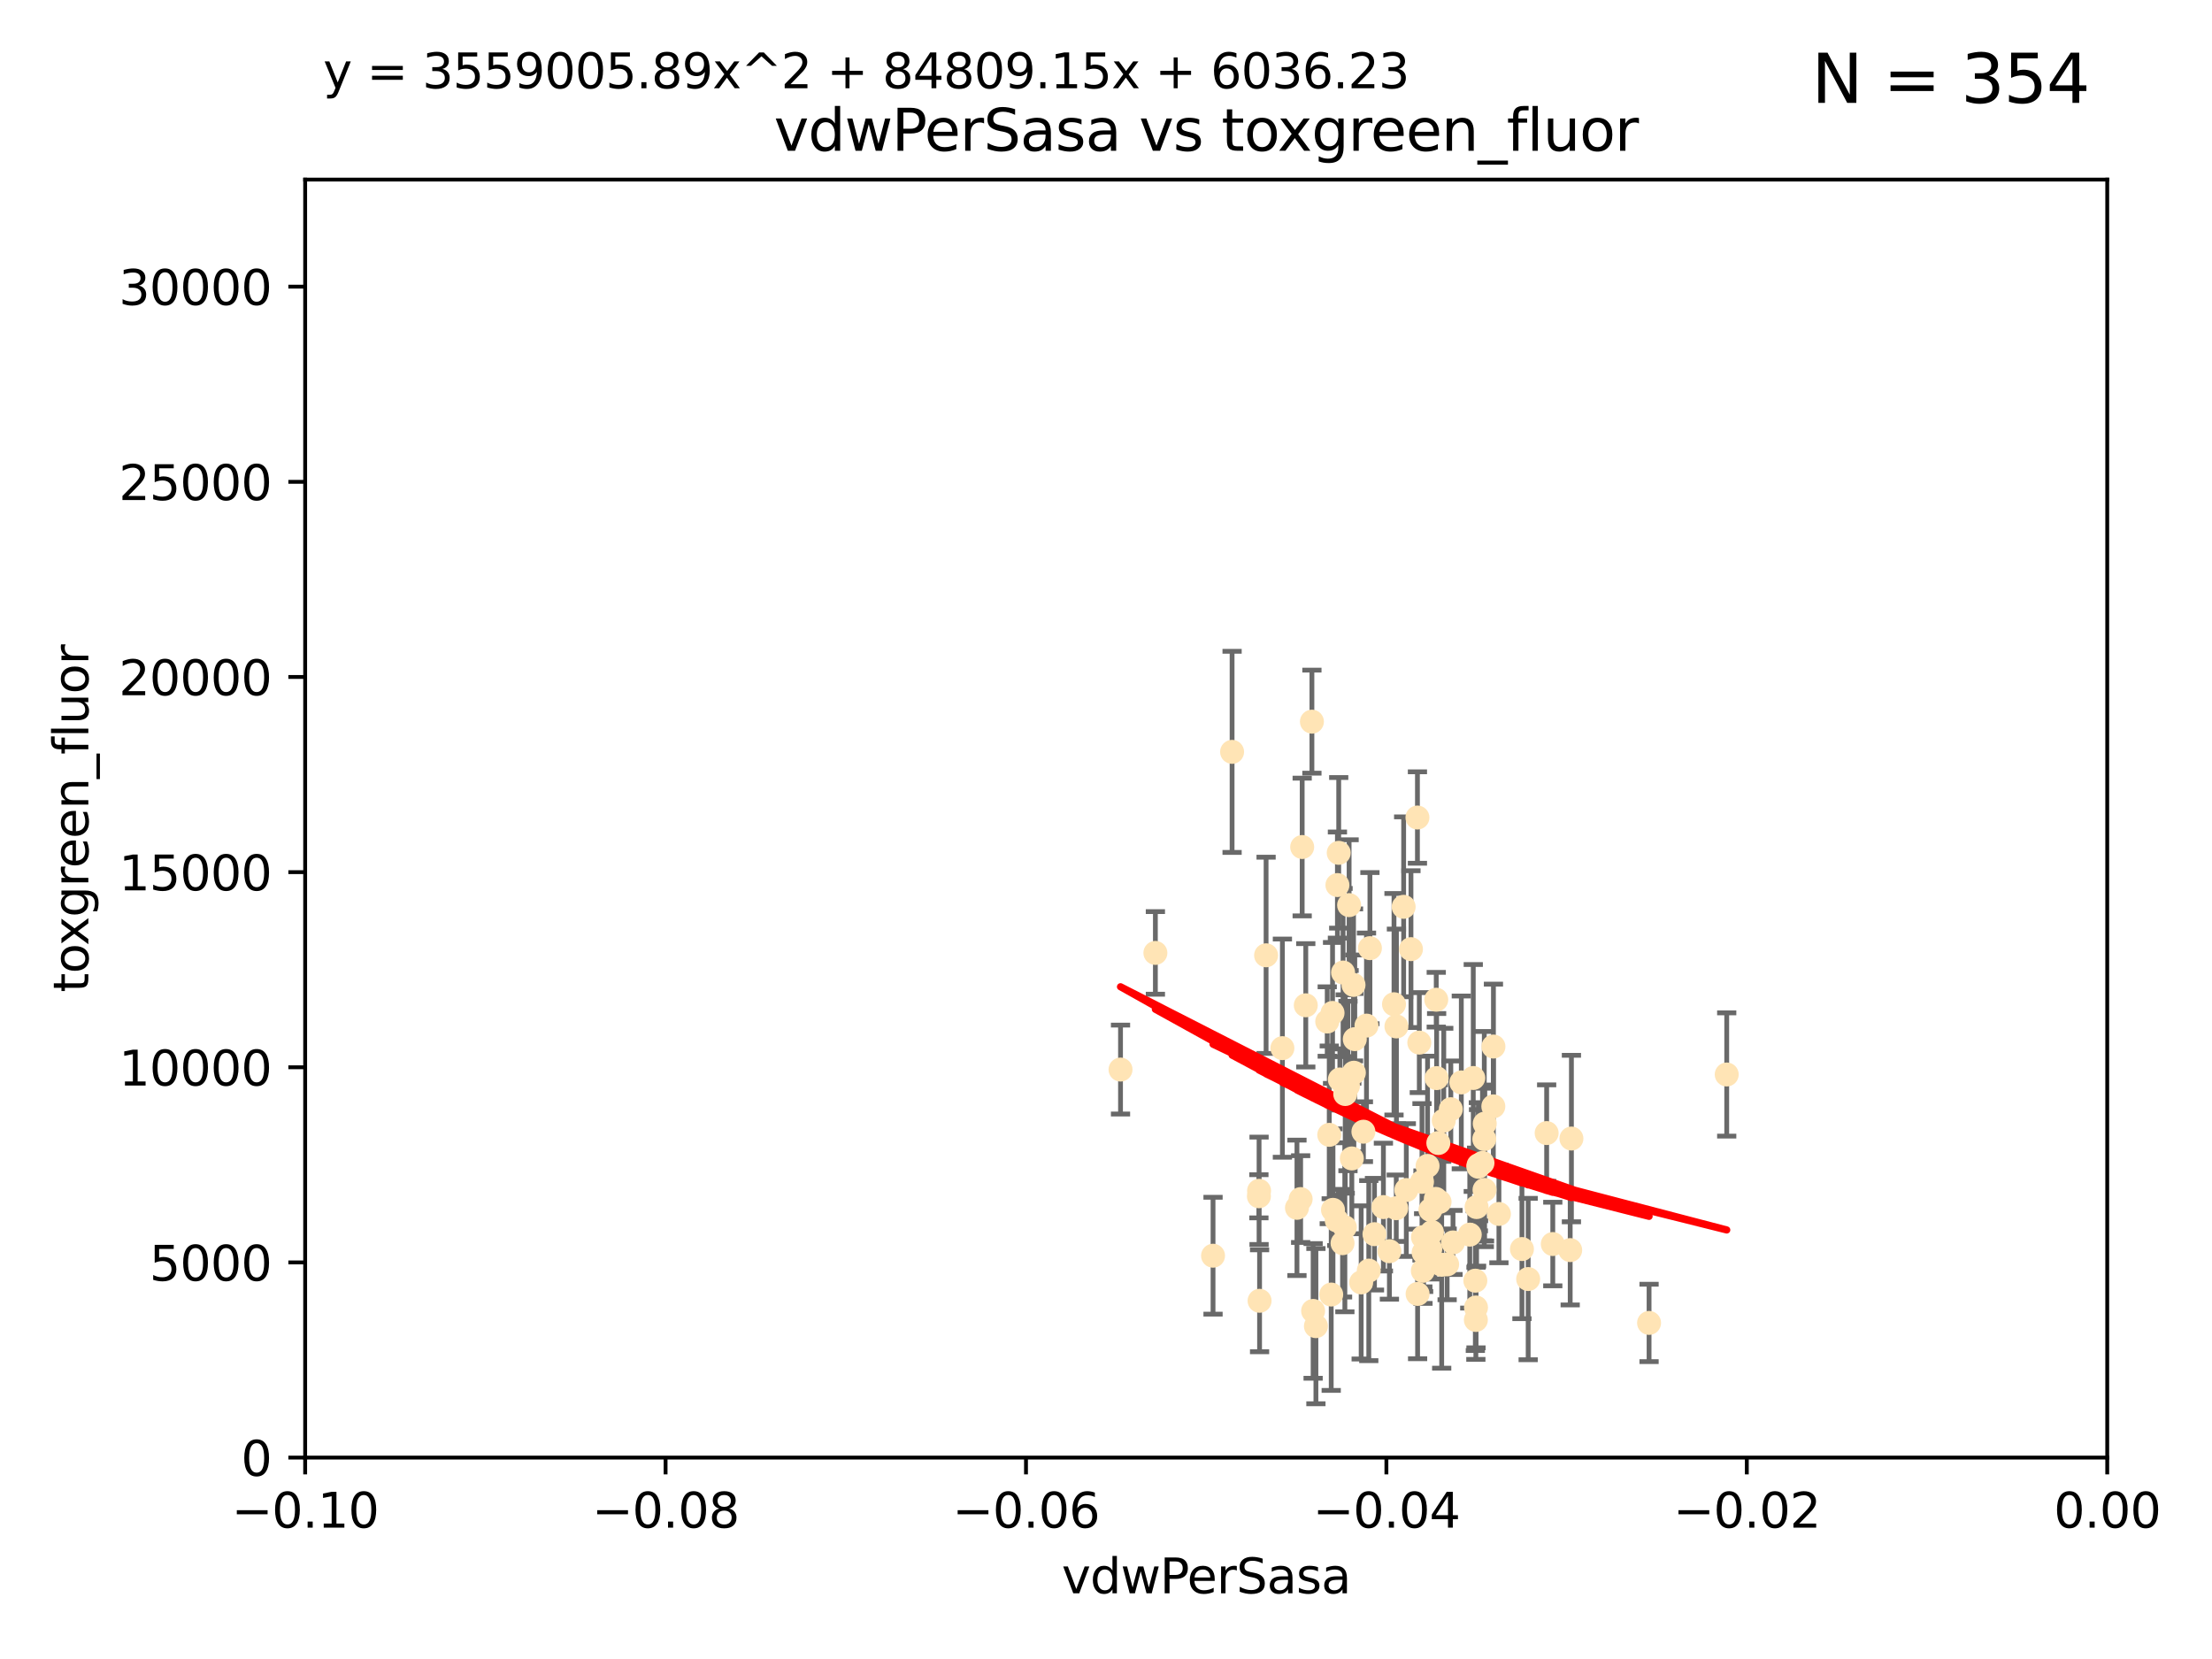 <?xml version="1.0" encoding="utf-8" standalone="no"?>
<!DOCTYPE svg PUBLIC "-//W3C//DTD SVG 1.1//EN"
  "http://www.w3.org/Graphics/SVG/1.1/DTD/svg11.dtd">
<svg xmlns:xlink="http://www.w3.org/1999/xlink" width="460.8pt" height="345.6pt" viewBox="0 0 460.8 345.6" xmlns="http://www.w3.org/2000/svg" version="1.1">
 <defs>
  <style type="text/css">*{stroke-linejoin: round; stroke-linecap: butt}</style>
 </defs>
 <g id="figure_1">
  <g id="patch_1">
   <path d="M 0 345.6 
L 460.8 345.6 
L 460.8 0 
L 0 0 
z
" style="fill: #ffffff"/>
  </g>
  <g id="axes_1">
   <g id="patch_2">
    <path d="M 63.571 303.64 
L 438.975 303.64 
L 438.975 37.411 
L 63.571 37.411 
z
" style="fill: #ffffff"/>
   </g>
   <g id="PathCollection_1">
    <defs>
     <path id="m8b28ed66ca" d="M 0 1.118 
C 0.297 1.118 0.581 1 0.791 0.791 
C 1 0.581 1.118 0.297 1.118 0 
C 1.118 -0.297 1 -0.581 0.791 -0.791 
C 0.581 -1 0.297 -1.118 0 -1.118 
C -0.297 -1.118 -0.581 -1 -0.791 -0.791 
C -1 -0.581 -1.118 -0.297 -1.118 0 
C -1.118 0.297 -1 0.581 -0.791 0.791 
C -0.581 1 -0.297 1.118 0 1.118 
z
" style="stroke: #ffe4b5"/>
    </defs>
    <g clip-path="url(#pb3d917dda0)">
     <use xlink:href="#m8b28ed66ca" x="282.036" y="223.464" style="fill: #ffe4b5; stroke: #ffe4b5"/>
     <use xlink:href="#m8b28ed66ca" x="270.947" y="249.791" style="fill: #ffe4b5; stroke: #ffe4b5"/>
     <use xlink:href="#m8b28ed66ca" x="276.486" y="212.802" style="fill: #ffe4b5; stroke: #ffe4b5"/>
     <use xlink:href="#m8b28ed66ca" x="279.113" y="224.873" style="fill: #ffe4b5; stroke: #ffe4b5"/>
     <use xlink:href="#m8b28ed66ca" x="302.231" y="231.067" style="fill: #ffe4b5; stroke: #ffe4b5"/>
     <use xlink:href="#m8b28ed66ca" x="277.595" y="211.01" style="fill: #ffe4b5; stroke: #ffe4b5"/>
     <use xlink:href="#m8b28ed66ca" x="280.234" y="227.903" style="fill: #ffe4b5; stroke: #ffe4b5"/>
     <use xlink:href="#m8b28ed66ca" x="271.268" y="176.45" style="fill: #ffe4b5; stroke: #ffe4b5"/>
     <use xlink:href="#m8b28ed66ca" x="285.38" y="197.518" style="fill: #ffe4b5; stroke: #ffe4b5"/>
     <use xlink:href="#m8b28ed66ca" x="280.806" y="226.23" style="fill: #ffe4b5; stroke: #ffe4b5"/>
     <use xlink:href="#m8b28ed66ca" x="299.197" y="208.258" style="fill: #ffe4b5; stroke: #ffe4b5"/>
     <use xlink:href="#m8b28ed66ca" x="285.142" y="264.692" style="fill: #ffe4b5; stroke: #ffe4b5"/>
     <use xlink:href="#m8b28ed66ca" x="262.392" y="270.979" style="fill: #ffe4b5; stroke: #ffe4b5"/>
     <use xlink:href="#m8b28ed66ca" x="277.685" y="252.033" style="fill: #ffe4b5; stroke: #ffe4b5"/>
     <use xlink:href="#m8b28ed66ca" x="281.045" y="188.554" style="fill: #ffe4b5; stroke: #ffe4b5"/>
     <use xlink:href="#m8b28ed66ca" x="278.879" y="177.661" style="fill: #ffe4b5; stroke: #ffe4b5"/>
     <use xlink:href="#m8b28ed66ca" x="262.287" y="248.068" style="fill: #ffe4b5; stroke: #ffe4b5"/>
     <use xlink:href="#m8b28ed66ca" x="280.161" y="255.665" style="fill: #ffe4b5; stroke: #ffe4b5"/>
     <use xlink:href="#m8b28ed66ca" x="296.433" y="257.718" style="fill: #ffe4b5; stroke: #ffe4b5"/>
     <use xlink:href="#m8b28ed66ca" x="307.598" y="251.455" style="fill: #ffe4b5; stroke: #ffe4b5"/>
     <use xlink:href="#m8b28ed66ca" x="300.331" y="263.475" style="fill: #ffe4b5; stroke: #ffe4b5"/>
     <use xlink:href="#m8b28ed66ca" x="297.982" y="252.047" style="fill: #ffe4b5; stroke: #ffe4b5"/>
     <use xlink:href="#m8b28ed66ca" x="278.61" y="184.376" style="fill: #ffe4b5; stroke: #ffe4b5"/>
     <use xlink:href="#m8b28ed66ca" x="240.689" y="198.51" style="fill: #ffe4b5; stroke: #ffe4b5"/>
     <use xlink:href="#m8b28ed66ca" x="304.418" y="225.488" style="fill: #ffe4b5; stroke: #ffe4b5"/>
     <use xlink:href="#m8b28ed66ca" x="296.227" y="246.202" style="fill: #ffe4b5; stroke: #ffe4b5"/>
     <use xlink:href="#m8b28ed66ca" x="295.668" y="217.195" style="fill: #ffe4b5; stroke: #ffe4b5"/>
     <use xlink:href="#m8b28ed66ca" x="263.75" y="199.008" style="fill: #ffe4b5; stroke: #ffe4b5"/>
     <use xlink:href="#m8b28ed66ca" x="288.189" y="251.458" style="fill: #ffe4b5; stroke: #ffe4b5"/>
     <use xlink:href="#m8b28ed66ca" x="309.251" y="247.882" style="fill: #ffe4b5; stroke: #ffe4b5"/>
     <use xlink:href="#m8b28ed66ca" x="299.887" y="250.374" style="fill: #ffe4b5; stroke: #ffe4b5"/>
     <use xlink:href="#m8b28ed66ca" x="311.111" y="218.013" style="fill: #ffe4b5; stroke: #ffe4b5"/>
     <use xlink:href="#m8b28ed66ca" x="297.387" y="242.885" style="fill: #ffe4b5; stroke: #ffe4b5"/>
     <use xlink:href="#m8b28ed66ca" x="299.63" y="238.115" style="fill: #ffe4b5; stroke: #ffe4b5"/>
     <use xlink:href="#m8b28ed66ca" x="281.61" y="241.324" style="fill: #ffe4b5; stroke: #ffe4b5"/>
     <use xlink:href="#m8b28ed66ca" x="278.469" y="254.237" style="fill: #ffe4b5; stroke: #ffe4b5"/>
     <use xlink:href="#m8b28ed66ca" x="296.402" y="264.738" style="fill: #ffe4b5; stroke: #ffe4b5"/>
     <use xlink:href="#m8b28ed66ca" x="284.023" y="235.752" style="fill: #ffe4b5; stroke: #ffe4b5"/>
     <use xlink:href="#m8b28ed66ca" x="273.296" y="150.334" style="fill: #ffe4b5; stroke: #ffe4b5"/>
     <use xlink:href="#m8b28ed66ca" x="290.902" y="213.825" style="fill: #ffe4b5; stroke: #ffe4b5"/>
     <use xlink:href="#m8b28ed66ca" x="292.961" y="247.907" style="fill: #ffe4b5; stroke: #ffe4b5"/>
     <use xlink:href="#m8b28ed66ca" x="309.206" y="237.288" style="fill: #ffe4b5; stroke: #ffe4b5"/>
     <use xlink:href="#m8b28ed66ca" x="295.278" y="170.305" style="fill: #ffe4b5; stroke: #ffe4b5"/>
     <use xlink:href="#m8b28ed66ca" x="306.18" y="257.194" style="fill: #ffe4b5; stroke: #ffe4b5"/>
     <use xlink:href="#m8b28ed66ca" x="233.425" y="222.809" style="fill: #ffe4b5; stroke: #ffe4b5"/>
     <use xlink:href="#m8b28ed66ca" x="282.226" y="216.473" style="fill: #ffe4b5; stroke: #ffe4b5"/>
     <use xlink:href="#m8b28ed66ca" x="274.129" y="276.261" style="fill: #ffe4b5; stroke: #ffe4b5"/>
     <use xlink:href="#m8b28ed66ca" x="290.396" y="209.201" style="fill: #ffe4b5; stroke: #ffe4b5"/>
     <use xlink:href="#m8b28ed66ca" x="277.316" y="269.678" style="fill: #ffe4b5; stroke: #ffe4b5"/>
     <use xlink:href="#m8b28ed66ca" x="286.329" y="257.103" style="fill: #ffe4b5; stroke: #ffe4b5"/>
     <use xlink:href="#m8b28ed66ca" x="295.312" y="269.55" style="fill: #ffe4b5; stroke: #ffe4b5"/>
     <use xlink:href="#m8b28ed66ca" x="308.83" y="242.263" style="fill: #ffe4b5; stroke: #ffe4b5"/>
     <use xlink:href="#m8b28ed66ca" x="307.968" y="243.055" style="fill: #ffe4b5; stroke: #ffe4b5"/>
     <use xlink:href="#m8b28ed66ca" x="302.689" y="258.822" style="fill: #ffe4b5; stroke: #ffe4b5"/>
     <use xlink:href="#m8b28ed66ca" x="252.698" y="261.588" style="fill: #ffe4b5; stroke: #ffe4b5"/>
     <use xlink:href="#m8b28ed66ca" x="309.302" y="234.075" style="fill: #ffe4b5; stroke: #ffe4b5"/>
     <use xlink:href="#m8b28ed66ca" x="306.909" y="224.564" style="fill: #ffe4b5; stroke: #ffe4b5"/>
     <use xlink:href="#m8b28ed66ca" x="290.866" y="251.692" style="fill: #ffe4b5; stroke: #ffe4b5"/>
     <use xlink:href="#m8b28ed66ca" x="283.557" y="267.149" style="fill: #ffe4b5; stroke: #ffe4b5"/>
     <use xlink:href="#m8b28ed66ca" x="299.276" y="224.589" style="fill: #ffe4b5; stroke: #ffe4b5"/>
     <use xlink:href="#m8b28ed66ca" x="327.1" y="260.418" style="fill: #ffe4b5; stroke: #ffe4b5"/>
     <use xlink:href="#m8b28ed66ca" x="267.148" y="218.347" style="fill: #ffe4b5; stroke: #ffe4b5"/>
     <use xlink:href="#m8b28ed66ca" x="297.947" y="260.168" style="fill: #ffe4b5; stroke: #ffe4b5"/>
     <use xlink:href="#m8b28ed66ca" x="307.477" y="272.377" style="fill: #ffe4b5; stroke: #ffe4b5"/>
     <use xlink:href="#m8b28ed66ca" x="296.568" y="260.939" style="fill: #ffe4b5; stroke: #ffe4b5"/>
     <use xlink:href="#m8b28ed66ca" x="292.406" y="188.907" style="fill: #ffe4b5; stroke: #ffe4b5"/>
     <use xlink:href="#m8b28ed66ca" x="308.006" y="242.731" style="fill: #ffe4b5; stroke: #ffe4b5"/>
     <use xlink:href="#m8b28ed66ca" x="317.049" y="260.2" style="fill: #ffe4b5; stroke: #ffe4b5"/>
     <use xlink:href="#m8b28ed66ca" x="281.963" y="205.175" style="fill: #ffe4b5; stroke: #ffe4b5"/>
     <use xlink:href="#m8b28ed66ca" x="279.679" y="258.979" style="fill: #ffe4b5; stroke: #ffe4b5"/>
     <use xlink:href="#m8b28ed66ca" x="301.464" y="263.39" style="fill: #ffe4b5; stroke: #ffe4b5"/>
     <use xlink:href="#m8b28ed66ca" x="359.707" y="223.836" style="fill: #ffe4b5; stroke: #ffe4b5"/>
     <use xlink:href="#m8b28ed66ca" x="307.341" y="266.787" style="fill: #ffe4b5; stroke: #ffe4b5"/>
     <use xlink:href="#m8b28ed66ca" x="327.356" y="237.179" style="fill: #ffe4b5; stroke: #ffe4b5"/>
     <use xlink:href="#m8b28ed66ca" x="289.439" y="260.652" style="fill: #ffe4b5; stroke: #ffe4b5"/>
     <use xlink:href="#m8b28ed66ca" x="284.665" y="213.654" style="fill: #ffe4b5; stroke: #ffe4b5"/>
     <use xlink:href="#m8b28ed66ca" x="298.297" y="256.674" style="fill: #ffe4b5; stroke: #ffe4b5"/>
     <use xlink:href="#m8b28ed66ca" x="270.18" y="251.615" style="fill: #ffe4b5; stroke: #ffe4b5"/>
     <use xlink:href="#m8b28ed66ca" x="272.018" y="209.421" style="fill: #ffe4b5; stroke: #ffe4b5"/>
     <use xlink:href="#m8b28ed66ca" x="256.666" y="156.625" style="fill: #ffe4b5; stroke: #ffe4b5"/>
     <use xlink:href="#m8b28ed66ca" x="312.252" y="252.889" style="fill: #ffe4b5; stroke: #ffe4b5"/>
     <use xlink:href="#m8b28ed66ca" x="323.474" y="259.156" style="fill: #ffe4b5; stroke: #ffe4b5"/>
     <use xlink:href="#m8b28ed66ca" x="299.099" y="249.756" style="fill: #ffe4b5; stroke: #ffe4b5"/>
     <use xlink:href="#m8b28ed66ca" x="293.929" y="197.723" style="fill: #ffe4b5; stroke: #ffe4b5"/>
     <use xlink:href="#m8b28ed66ca" x="322.196" y="236.039" style="fill: #ffe4b5; stroke: #ffe4b5"/>
     <use xlink:href="#m8b28ed66ca" x="343.531" y="275.586" style="fill: #ffe4b5; stroke: #ffe4b5"/>
     <use xlink:href="#m8b28ed66ca" x="273.549" y="273.091" style="fill: #ffe4b5; stroke: #ffe4b5"/>
     <use xlink:href="#m8b28ed66ca" x="318.346" y="266.448" style="fill: #ffe4b5; stroke: #ffe4b5"/>
     <use xlink:href="#m8b28ed66ca" x="262.253" y="249.204" style="fill: #ffe4b5; stroke: #ffe4b5"/>
     <use xlink:href="#m8b28ed66ca" x="311.087" y="230.478" style="fill: #ffe4b5; stroke: #ffe4b5"/>
     <use xlink:href="#m8b28ed66ca" x="307.449" y="274.972" style="fill: #ffe4b5; stroke: #ffe4b5"/>
     <use xlink:href="#m8b28ed66ca" x="279.786" y="202.594" style="fill: #ffe4b5; stroke: #ffe4b5"/>
     <use xlink:href="#m8b28ed66ca" x="300.761" y="233.435" style="fill: #ffe4b5; stroke: #ffe4b5"/>
     <use xlink:href="#m8b28ed66ca" x="276.908" y="236.407" style="fill: #ffe4b5; stroke: #ffe4b5"/>
    </g>
   </g>
   <g id="matplotlib.axis_1">
    <g id="xtick_1">
     <g id="line2d_1">
      <defs>
       <path id="m7c2f4342fc" d="M 0 0 
L 0 3.5 
" style="stroke: #000000; stroke-width: 0.8"/>
      </defs>
      <g>
       <use xlink:href="#m7c2f4342fc" x="63.571" y="303.64" style="stroke: #000000; stroke-width: 0.8"/>
      </g>
     </g>
     <g id="text_1">
      <!-- −0.10 -->
      <g transform="translate(48.249 318.238)scale(0.1 -0.1)">
       <defs>
        <path id="DejaVuSans-2212" d="M 678 2272 
L 4684 2272 
L 4684 1741 
L 678 1741 
L 678 2272 
z
" transform="scale(0.016)"/>
        <path id="DejaVuSans-30" d="M 2034 4250 
Q 1547 4250 1301 3770 
Q 1056 3291 1056 2328 
Q 1056 1369 1301 889 
Q 1547 409 2034 409 
Q 2525 409 2770 889 
Q 3016 1369 3016 2328 
Q 3016 3291 2770 3770 
Q 2525 4250 2034 4250 
z
M 2034 4750 
Q 2819 4750 3233 4129 
Q 3647 3509 3647 2328 
Q 3647 1150 3233 529 
Q 2819 -91 2034 -91 
Q 1250 -91 836 529 
Q 422 1150 422 2328 
Q 422 3509 836 4129 
Q 1250 4750 2034 4750 
z
" transform="scale(0.016)"/>
        <path id="DejaVuSans-2e" d="M 684 794 
L 1344 794 
L 1344 0 
L 684 0 
L 684 794 
z
" transform="scale(0.016)"/>
        <path id="DejaVuSans-31" d="M 794 531 
L 1825 531 
L 1825 4091 
L 703 3866 
L 703 4441 
L 1819 4666 
L 2450 4666 
L 2450 531 
L 3481 531 
L 3481 0 
L 794 0 
L 794 531 
z
" transform="scale(0.016)"/>
       </defs>
       <use xlink:href="#DejaVuSans-2212"/>
       <use xlink:href="#DejaVuSans-30" x="83.789"/>
       <use xlink:href="#DejaVuSans-2e" x="147.412"/>
       <use xlink:href="#DejaVuSans-31" x="179.199"/>
       <use xlink:href="#DejaVuSans-30" x="242.822"/>
      </g>
     </g>
    </g>
    <g id="xtick_2">
     <g id="line2d_2">
      <g>
       <use xlink:href="#m7c2f4342fc" x="138.652" y="303.64" style="stroke: #000000; stroke-width: 0.8"/>
      </g>
     </g>
     <g id="text_2">
      <!-- −0.08 -->
      <g transform="translate(123.329 318.238)scale(0.1 -0.1)">
       <defs>
        <path id="DejaVuSans-38" d="M 2034 2216 
Q 1584 2216 1326 1975 
Q 1069 1734 1069 1313 
Q 1069 891 1326 650 
Q 1584 409 2034 409 
Q 2484 409 2743 651 
Q 3003 894 3003 1313 
Q 3003 1734 2745 1975 
Q 2488 2216 2034 2216 
z
M 1403 2484 
Q 997 2584 770 2862 
Q 544 3141 544 3541 
Q 544 4100 942 4425 
Q 1341 4750 2034 4750 
Q 2731 4750 3128 4425 
Q 3525 4100 3525 3541 
Q 3525 3141 3298 2862 
Q 3072 2584 2669 2484 
Q 3125 2378 3379 2068 
Q 3634 1759 3634 1313 
Q 3634 634 3220 271 
Q 2806 -91 2034 -91 
Q 1263 -91 848 271 
Q 434 634 434 1313 
Q 434 1759 690 2068 
Q 947 2378 1403 2484 
z
M 1172 3481 
Q 1172 3119 1398 2916 
Q 1625 2713 2034 2713 
Q 2441 2713 2670 2916 
Q 2900 3119 2900 3481 
Q 2900 3844 2670 4047 
Q 2441 4250 2034 4250 
Q 1625 4250 1398 4047 
Q 1172 3844 1172 3481 
z
" transform="scale(0.016)"/>
       </defs>
       <use xlink:href="#DejaVuSans-2212"/>
       <use xlink:href="#DejaVuSans-30" x="83.789"/>
       <use xlink:href="#DejaVuSans-2e" x="147.412"/>
       <use xlink:href="#DejaVuSans-30" x="179.199"/>
       <use xlink:href="#DejaVuSans-38" x="242.822"/>
      </g>
     </g>
    </g>
    <g id="xtick_3">
     <g id="line2d_3">
      <g>
       <use xlink:href="#m7c2f4342fc" x="213.733" y="303.64" style="stroke: #000000; stroke-width: 0.8"/>
      </g>
     </g>
     <g id="text_3">
      <!-- −0.06 -->
      <g transform="translate(198.41 318.238)scale(0.1 -0.1)">
       <defs>
        <path id="DejaVuSans-36" d="M 2113 2584 
Q 1688 2584 1439 2293 
Q 1191 2003 1191 1497 
Q 1191 994 1439 701 
Q 1688 409 2113 409 
Q 2538 409 2786 701 
Q 3034 994 3034 1497 
Q 3034 2003 2786 2293 
Q 2538 2584 2113 2584 
z
M 3366 4563 
L 3366 3988 
Q 3128 4100 2886 4159 
Q 2644 4219 2406 4219 
Q 1781 4219 1451 3797 
Q 1122 3375 1075 2522 
Q 1259 2794 1537 2939 
Q 1816 3084 2150 3084 
Q 2853 3084 3261 2657 
Q 3669 2231 3669 1497 
Q 3669 778 3244 343 
Q 2819 -91 2113 -91 
Q 1303 -91 875 529 
Q 447 1150 447 2328 
Q 447 3434 972 4092 
Q 1497 4750 2381 4750 
Q 2619 4750 2861 4703 
Q 3103 4656 3366 4563 
z
" transform="scale(0.016)"/>
       </defs>
       <use xlink:href="#DejaVuSans-2212"/>
       <use xlink:href="#DejaVuSans-30" x="83.789"/>
       <use xlink:href="#DejaVuSans-2e" x="147.412"/>
       <use xlink:href="#DejaVuSans-30" x="179.199"/>
       <use xlink:href="#DejaVuSans-36" x="242.822"/>
      </g>
     </g>
    </g>
    <g id="xtick_4">
     <g id="line2d_4">
      <g>
       <use xlink:href="#m7c2f4342fc" x="288.813" y="303.64" style="stroke: #000000; stroke-width: 0.8"/>
      </g>
     </g>
     <g id="text_4">
      <!-- −0.04 -->
      <g transform="translate(273.491 318.238)scale(0.1 -0.1)">
       <defs>
        <path id="DejaVuSans-34" d="M 2419 4116 
L 825 1625 
L 2419 1625 
L 2419 4116 
z
M 2253 4666 
L 3047 4666 
L 3047 1625 
L 3713 1625 
L 3713 1100 
L 3047 1100 
L 3047 0 
L 2419 0 
L 2419 1100 
L 313 1100 
L 313 1709 
L 2253 4666 
z
" transform="scale(0.016)"/>
       </defs>
       <use xlink:href="#DejaVuSans-2212"/>
       <use xlink:href="#DejaVuSans-30" x="83.789"/>
       <use xlink:href="#DejaVuSans-2e" x="147.412"/>
       <use xlink:href="#DejaVuSans-30" x="179.199"/>
       <use xlink:href="#DejaVuSans-34" x="242.822"/>
      </g>
     </g>
    </g>
    <g id="xtick_5">
     <g id="line2d_5">
      <g>
       <use xlink:href="#m7c2f4342fc" x="363.894" y="303.64" style="stroke: #000000; stroke-width: 0.8"/>
      </g>
     </g>
     <g id="text_5">
      <!-- −0.02 -->
      <g transform="translate(348.572 318.238)scale(0.1 -0.1)">
       <defs>
        <path id="DejaVuSans-32" d="M 1228 531 
L 3431 531 
L 3431 0 
L 469 0 
L 469 531 
Q 828 903 1448 1529 
Q 2069 2156 2228 2338 
Q 2531 2678 2651 2914 
Q 2772 3150 2772 3378 
Q 2772 3750 2511 3984 
Q 2250 4219 1831 4219 
Q 1534 4219 1204 4116 
Q 875 4013 500 3803 
L 500 4441 
Q 881 4594 1212 4672 
Q 1544 4750 1819 4750 
Q 2544 4750 2975 4387 
Q 3406 4025 3406 3419 
Q 3406 3131 3298 2873 
Q 3191 2616 2906 2266 
Q 2828 2175 2409 1742 
Q 1991 1309 1228 531 
z
" transform="scale(0.016)"/>
       </defs>
       <use xlink:href="#DejaVuSans-2212"/>
       <use xlink:href="#DejaVuSans-30" x="83.789"/>
       <use xlink:href="#DejaVuSans-2e" x="147.412"/>
       <use xlink:href="#DejaVuSans-30" x="179.199"/>
       <use xlink:href="#DejaVuSans-32" x="242.822"/>
      </g>
     </g>
    </g>
    <g id="xtick_6">
     <g id="line2d_6">
      <g>
       <use xlink:href="#m7c2f4342fc" x="438.975" y="303.64" style="stroke: #000000; stroke-width: 0.8"/>
      </g>
     </g>
     <g id="text_6">
      <!-- 0.00 -->
      <g transform="translate(427.842 318.238)scale(0.1 -0.1)">
       <use xlink:href="#DejaVuSans-30"/>
       <use xlink:href="#DejaVuSans-2e" x="63.623"/>
       <use xlink:href="#DejaVuSans-30" x="95.41"/>
       <use xlink:href="#DejaVuSans-30" x="159.033"/>
      </g>
     </g>
    </g>
    <g id="text_7">
     <!-- vdwPerSasa -->
     <g transform="translate(221.178 331.917)scale(0.1 -0.1)">
      <defs>
       <path id="DejaVuSans-76" d="M 191 3500 
L 800 3500 
L 1894 563 
L 2988 3500 
L 3597 3500 
L 2284 0 
L 1503 0 
L 191 3500 
z
" transform="scale(0.016)"/>
       <path id="DejaVuSans-64" d="M 2906 2969 
L 2906 4863 
L 3481 4863 
L 3481 0 
L 2906 0 
L 2906 525 
Q 2725 213 2448 61 
Q 2172 -91 1784 -91 
Q 1150 -91 751 415 
Q 353 922 353 1747 
Q 353 2572 751 3078 
Q 1150 3584 1784 3584 
Q 2172 3584 2448 3432 
Q 2725 3281 2906 2969 
z
M 947 1747 
Q 947 1113 1208 752 
Q 1469 391 1925 391 
Q 2381 391 2643 752 
Q 2906 1113 2906 1747 
Q 2906 2381 2643 2742 
Q 2381 3103 1925 3103 
Q 1469 3103 1208 2742 
Q 947 2381 947 1747 
z
" transform="scale(0.016)"/>
       <path id="DejaVuSans-77" d="M 269 3500 
L 844 3500 
L 1563 769 
L 2278 3500 
L 2956 3500 
L 3675 769 
L 4391 3500 
L 4966 3500 
L 4050 0 
L 3372 0 
L 2619 2869 
L 1863 0 
L 1184 0 
L 269 3500 
z
" transform="scale(0.016)"/>
       <path id="DejaVuSans-50" d="M 1259 4147 
L 1259 2394 
L 2053 2394 
Q 2494 2394 2734 2622 
Q 2975 2850 2975 3272 
Q 2975 3691 2734 3919 
Q 2494 4147 2053 4147 
L 1259 4147 
z
M 628 4666 
L 2053 4666 
Q 2838 4666 3239 4311 
Q 3641 3956 3641 3272 
Q 3641 2581 3239 2228 
Q 2838 1875 2053 1875 
L 1259 1875 
L 1259 0 
L 628 0 
L 628 4666 
z
" transform="scale(0.016)"/>
       <path id="DejaVuSans-65" d="M 3597 1894 
L 3597 1613 
L 953 1613 
Q 991 1019 1311 708 
Q 1631 397 2203 397 
Q 2534 397 2845 478 
Q 3156 559 3463 722 
L 3463 178 
Q 3153 47 2828 -22 
Q 2503 -91 2169 -91 
Q 1331 -91 842 396 
Q 353 884 353 1716 
Q 353 2575 817 3079 
Q 1281 3584 2069 3584 
Q 2775 3584 3186 3129 
Q 3597 2675 3597 1894 
z
M 3022 2063 
Q 3016 2534 2758 2815 
Q 2500 3097 2075 3097 
Q 1594 3097 1305 2825 
Q 1016 2553 972 2059 
L 3022 2063 
z
" transform="scale(0.016)"/>
       <path id="DejaVuSans-72" d="M 2631 2963 
Q 2534 3019 2420 3045 
Q 2306 3072 2169 3072 
Q 1681 3072 1420 2755 
Q 1159 2438 1159 1844 
L 1159 0 
L 581 0 
L 581 3500 
L 1159 3500 
L 1159 2956 
Q 1341 3275 1631 3429 
Q 1922 3584 2338 3584 
Q 2397 3584 2469 3576 
Q 2541 3569 2628 3553 
L 2631 2963 
z
" transform="scale(0.016)"/>
       <path id="DejaVuSans-53" d="M 3425 4513 
L 3425 3897 
Q 3066 4069 2747 4153 
Q 2428 4238 2131 4238 
Q 1616 4238 1336 4038 
Q 1056 3838 1056 3469 
Q 1056 3159 1242 3001 
Q 1428 2844 1947 2747 
L 2328 2669 
Q 3034 2534 3370 2195 
Q 3706 1856 3706 1288 
Q 3706 609 3251 259 
Q 2797 -91 1919 -91 
Q 1588 -91 1214 -16 
Q 841 59 441 206 
L 441 856 
Q 825 641 1194 531 
Q 1563 422 1919 422 
Q 2459 422 2753 634 
Q 3047 847 3047 1241 
Q 3047 1584 2836 1778 
Q 2625 1972 2144 2069 
L 1759 2144 
Q 1053 2284 737 2584 
Q 422 2884 422 3419 
Q 422 4038 858 4394 
Q 1294 4750 2059 4750 
Q 2388 4750 2728 4690 
Q 3069 4631 3425 4513 
z
" transform="scale(0.016)"/>
       <path id="DejaVuSans-61" d="M 2194 1759 
Q 1497 1759 1228 1600 
Q 959 1441 959 1056 
Q 959 750 1161 570 
Q 1363 391 1709 391 
Q 2188 391 2477 730 
Q 2766 1069 2766 1631 
L 2766 1759 
L 2194 1759 
z
M 3341 1997 
L 3341 0 
L 2766 0 
L 2766 531 
Q 2569 213 2275 61 
Q 1981 -91 1556 -91 
Q 1019 -91 701 211 
Q 384 513 384 1019 
Q 384 1609 779 1909 
Q 1175 2209 1959 2209 
L 2766 2209 
L 2766 2266 
Q 2766 2663 2505 2880 
Q 2244 3097 1772 3097 
Q 1472 3097 1187 3025 
Q 903 2953 641 2809 
L 641 3341 
Q 956 3463 1253 3523 
Q 1550 3584 1831 3584 
Q 2591 3584 2966 3190 
Q 3341 2797 3341 1997 
z
" transform="scale(0.016)"/>
       <path id="DejaVuSans-73" d="M 2834 3397 
L 2834 2853 
Q 2591 2978 2328 3040 
Q 2066 3103 1784 3103 
Q 1356 3103 1142 2972 
Q 928 2841 928 2578 
Q 928 2378 1081 2264 
Q 1234 2150 1697 2047 
L 1894 2003 
Q 2506 1872 2764 1633 
Q 3022 1394 3022 966 
Q 3022 478 2636 193 
Q 2250 -91 1575 -91 
Q 1294 -91 989 -36 
Q 684 19 347 128 
L 347 722 
Q 666 556 975 473 
Q 1284 391 1588 391 
Q 1994 391 2212 530 
Q 2431 669 2431 922 
Q 2431 1156 2273 1281 
Q 2116 1406 1581 1522 
L 1381 1569 
Q 847 1681 609 1914 
Q 372 2147 372 2553 
Q 372 3047 722 3315 
Q 1072 3584 1716 3584 
Q 2034 3584 2315 3537 
Q 2597 3491 2834 3397 
z
" transform="scale(0.016)"/>
      </defs>
      <use xlink:href="#DejaVuSans-76"/>
      <use xlink:href="#DejaVuSans-64" x="59.18"/>
      <use xlink:href="#DejaVuSans-77" x="122.656"/>
      <use xlink:href="#DejaVuSans-50" x="204.443"/>
      <use xlink:href="#DejaVuSans-65" x="261.121"/>
      <use xlink:href="#DejaVuSans-72" x="322.645"/>
      <use xlink:href="#DejaVuSans-53" x="363.758"/>
      <use xlink:href="#DejaVuSans-61" x="427.234"/>
      <use xlink:href="#DejaVuSans-73" x="488.514"/>
      <use xlink:href="#DejaVuSans-61" x="540.613"/>
     </g>
    </g>
   </g>
   <g id="matplotlib.axis_2">
    <g id="ytick_1">
     <g id="line2d_7">
      <defs>
       <path id="m2595155ce9" d="M 0 0 
L -3.5 0 
" style="stroke: #000000; stroke-width: 0.8"/>
      </defs>
      <g>
       <use xlink:href="#m2595155ce9" x="63.571" y="303.64" style="stroke: #000000; stroke-width: 0.8"/>
      </g>
     </g>
     <g id="text_8">
      <!-- 0 -->
      <g transform="translate(50.209 307.439)scale(0.1 -0.1)">
       <use xlink:href="#DejaVuSans-30"/>
      </g>
     </g>
    </g>
    <g id="ytick_2">
     <g id="line2d_8">
      <g>
       <use xlink:href="#m2595155ce9" x="63.571" y="262.986" style="stroke: #000000; stroke-width: 0.8"/>
      </g>
     </g>
     <g id="text_9">
      <!-- 5000 -->
      <g transform="translate(31.121 266.786)scale(0.1 -0.1)">
       <defs>
        <path id="DejaVuSans-35" d="M 691 4666 
L 3169 4666 
L 3169 4134 
L 1269 4134 
L 1269 2991 
Q 1406 3038 1543 3061 
Q 1681 3084 1819 3084 
Q 2600 3084 3056 2656 
Q 3513 2228 3513 1497 
Q 3513 744 3044 326 
Q 2575 -91 1722 -91 
Q 1428 -91 1123 -41 
Q 819 9 494 109 
L 494 744 
Q 775 591 1075 516 
Q 1375 441 1709 441 
Q 2250 441 2565 725 
Q 2881 1009 2881 1497 
Q 2881 1984 2565 2268 
Q 2250 2553 1709 2553 
Q 1456 2553 1204 2497 
Q 953 2441 691 2322 
L 691 4666 
z
" transform="scale(0.016)"/>
       </defs>
       <use xlink:href="#DejaVuSans-35"/>
       <use xlink:href="#DejaVuSans-30" x="63.623"/>
       <use xlink:href="#DejaVuSans-30" x="127.246"/>
       <use xlink:href="#DejaVuSans-30" x="190.869"/>
      </g>
     </g>
    </g>
    <g id="ytick_3">
     <g id="line2d_9">
      <g>
       <use xlink:href="#m2595155ce9" x="63.571" y="222.333" style="stroke: #000000; stroke-width: 0.8"/>
      </g>
     </g>
     <g id="text_10">
      <!-- 10000 -->
      <g transform="translate(24.759 226.132)scale(0.1 -0.1)">
       <use xlink:href="#DejaVuSans-31"/>
       <use xlink:href="#DejaVuSans-30" x="63.623"/>
       <use xlink:href="#DejaVuSans-30" x="127.246"/>
       <use xlink:href="#DejaVuSans-30" x="190.869"/>
       <use xlink:href="#DejaVuSans-30" x="254.492"/>
      </g>
     </g>
    </g>
    <g id="ytick_4">
     <g id="line2d_10">
      <g>
       <use xlink:href="#m2595155ce9" x="63.571" y="181.679" style="stroke: #000000; stroke-width: 0.8"/>
      </g>
     </g>
     <g id="text_11">
      <!-- 15000 -->
      <g transform="translate(24.759 185.478)scale(0.1 -0.1)">
       <use xlink:href="#DejaVuSans-31"/>
       <use xlink:href="#DejaVuSans-35" x="63.623"/>
       <use xlink:href="#DejaVuSans-30" x="127.246"/>
       <use xlink:href="#DejaVuSans-30" x="190.869"/>
       <use xlink:href="#DejaVuSans-30" x="254.492"/>
      </g>
     </g>
    </g>
    <g id="ytick_5">
     <g id="line2d_11">
      <g>
       <use xlink:href="#m2595155ce9" x="63.571" y="141.026" style="stroke: #000000; stroke-width: 0.8"/>
      </g>
     </g>
     <g id="text_12">
      <!-- 20000 -->
      <g transform="translate(24.759 144.825)scale(0.1 -0.1)">
       <use xlink:href="#DejaVuSans-32"/>
       <use xlink:href="#DejaVuSans-30" x="63.623"/>
       <use xlink:href="#DejaVuSans-30" x="127.246"/>
       <use xlink:href="#DejaVuSans-30" x="190.869"/>
       <use xlink:href="#DejaVuSans-30" x="254.492"/>
      </g>
     </g>
    </g>
    <g id="ytick_6">
     <g id="line2d_12">
      <g>
       <use xlink:href="#m2595155ce9" x="63.571" y="100.372" style="stroke: #000000; stroke-width: 0.8"/>
      </g>
     </g>
     <g id="text_13">
      <!-- 25000 -->
      <g transform="translate(24.759 104.171)scale(0.1 -0.1)">
       <use xlink:href="#DejaVuSans-32"/>
       <use xlink:href="#DejaVuSans-35" x="63.623"/>
       <use xlink:href="#DejaVuSans-30" x="127.246"/>
       <use xlink:href="#DejaVuSans-30" x="190.869"/>
       <use xlink:href="#DejaVuSans-30" x="254.492"/>
      </g>
     </g>
    </g>
    <g id="ytick_7">
     <g id="line2d_13">
      <g>
       <use xlink:href="#m2595155ce9" x="63.571" y="59.718" style="stroke: #000000; stroke-width: 0.8"/>
      </g>
     </g>
     <g id="text_14">
      <!-- 30000 -->
      <g transform="translate(24.759 63.518)scale(0.1 -0.1)">
       <defs>
        <path id="DejaVuSans-33" d="M 2597 2516 
Q 3050 2419 3304 2112 
Q 3559 1806 3559 1356 
Q 3559 666 3084 287 
Q 2609 -91 1734 -91 
Q 1441 -91 1130 -33 
Q 819 25 488 141 
L 488 750 
Q 750 597 1062 519 
Q 1375 441 1716 441 
Q 2309 441 2620 675 
Q 2931 909 2931 1356 
Q 2931 1769 2642 2001 
Q 2353 2234 1838 2234 
L 1294 2234 
L 1294 2753 
L 1863 2753 
Q 2328 2753 2575 2939 
Q 2822 3125 2822 3475 
Q 2822 3834 2567 4026 
Q 2313 4219 1838 4219 
Q 1578 4219 1281 4162 
Q 984 4106 628 3988 
L 628 4550 
Q 988 4650 1302 4700 
Q 1616 4750 1894 4750 
Q 2613 4750 3031 4423 
Q 3450 4097 3450 3541 
Q 3450 3153 3228 2886 
Q 3006 2619 2597 2516 
z
" transform="scale(0.016)"/>
       </defs>
       <use xlink:href="#DejaVuSans-33"/>
       <use xlink:href="#DejaVuSans-30" x="63.623"/>
       <use xlink:href="#DejaVuSans-30" x="127.246"/>
       <use xlink:href="#DejaVuSans-30" x="190.869"/>
       <use xlink:href="#DejaVuSans-30" x="254.492"/>
      </g>
     </g>
    </g>
    <g id="text_15">
     <!-- toxgreen_fluor -->
     <g transform="translate(18.401 206.72)rotate(-90)scale(0.1 -0.1)">
      <defs>
       <path id="DejaVuSans-74" d="M 1172 4494 
L 1172 3500 
L 2356 3500 
L 2356 3053 
L 1172 3053 
L 1172 1153 
Q 1172 725 1289 603 
Q 1406 481 1766 481 
L 2356 481 
L 2356 0 
L 1766 0 
Q 1100 0 847 248 
Q 594 497 594 1153 
L 594 3053 
L 172 3053 
L 172 3500 
L 594 3500 
L 594 4494 
L 1172 4494 
z
" transform="scale(0.016)"/>
       <path id="DejaVuSans-6f" d="M 1959 3097 
Q 1497 3097 1228 2736 
Q 959 2375 959 1747 
Q 959 1119 1226 758 
Q 1494 397 1959 397 
Q 2419 397 2687 759 
Q 2956 1122 2956 1747 
Q 2956 2369 2687 2733 
Q 2419 3097 1959 3097 
z
M 1959 3584 
Q 2709 3584 3137 3096 
Q 3566 2609 3566 1747 
Q 3566 888 3137 398 
Q 2709 -91 1959 -91 
Q 1206 -91 779 398 
Q 353 888 353 1747 
Q 353 2609 779 3096 
Q 1206 3584 1959 3584 
z
" transform="scale(0.016)"/>
       <path id="DejaVuSans-78" d="M 3513 3500 
L 2247 1797 
L 3578 0 
L 2900 0 
L 1881 1375 
L 863 0 
L 184 0 
L 1544 1831 
L 300 3500 
L 978 3500 
L 1906 2253 
L 2834 3500 
L 3513 3500 
z
" transform="scale(0.016)"/>
       <path id="DejaVuSans-67" d="M 2906 1791 
Q 2906 2416 2648 2759 
Q 2391 3103 1925 3103 
Q 1463 3103 1205 2759 
Q 947 2416 947 1791 
Q 947 1169 1205 825 
Q 1463 481 1925 481 
Q 2391 481 2648 825 
Q 2906 1169 2906 1791 
z
M 3481 434 
Q 3481 -459 3084 -895 
Q 2688 -1331 1869 -1331 
Q 1566 -1331 1297 -1286 
Q 1028 -1241 775 -1147 
L 775 -588 
Q 1028 -725 1275 -790 
Q 1522 -856 1778 -856 
Q 2344 -856 2625 -561 
Q 2906 -266 2906 331 
L 2906 616 
Q 2728 306 2450 153 
Q 2172 0 1784 0 
Q 1141 0 747 490 
Q 353 981 353 1791 
Q 353 2603 747 3093 
Q 1141 3584 1784 3584 
Q 2172 3584 2450 3431 
Q 2728 3278 2906 2969 
L 2906 3500 
L 3481 3500 
L 3481 434 
z
" transform="scale(0.016)"/>
       <path id="DejaVuSans-6e" d="M 3513 2113 
L 3513 0 
L 2938 0 
L 2938 2094 
Q 2938 2591 2744 2837 
Q 2550 3084 2163 3084 
Q 1697 3084 1428 2787 
Q 1159 2491 1159 1978 
L 1159 0 
L 581 0 
L 581 3500 
L 1159 3500 
L 1159 2956 
Q 1366 3272 1645 3428 
Q 1925 3584 2291 3584 
Q 2894 3584 3203 3211 
Q 3513 2838 3513 2113 
z
" transform="scale(0.016)"/>
       <path id="DejaVuSans-5f" d="M 3263 -1063 
L 3263 -1509 
L -63 -1509 
L -63 -1063 
L 3263 -1063 
z
" transform="scale(0.016)"/>
       <path id="DejaVuSans-66" d="M 2375 4863 
L 2375 4384 
L 1825 4384 
Q 1516 4384 1395 4259 
Q 1275 4134 1275 3809 
L 1275 3500 
L 2222 3500 
L 2222 3053 
L 1275 3053 
L 1275 0 
L 697 0 
L 697 3053 
L 147 3053 
L 147 3500 
L 697 3500 
L 697 3744 
Q 697 4328 969 4595 
Q 1241 4863 1831 4863 
L 2375 4863 
z
" transform="scale(0.016)"/>
       <path id="DejaVuSans-6c" d="M 603 4863 
L 1178 4863 
L 1178 0 
L 603 0 
L 603 4863 
z
" transform="scale(0.016)"/>
       <path id="DejaVuSans-75" d="M 544 1381 
L 544 3500 
L 1119 3500 
L 1119 1403 
Q 1119 906 1312 657 
Q 1506 409 1894 409 
Q 2359 409 2629 706 
Q 2900 1003 2900 1516 
L 2900 3500 
L 3475 3500 
L 3475 0 
L 2900 0 
L 2900 538 
Q 2691 219 2414 64 
Q 2138 -91 1772 -91 
Q 1169 -91 856 284 
Q 544 659 544 1381 
z
M 1991 3584 
L 1991 3584 
z
" transform="scale(0.016)"/>
      </defs>
      <use xlink:href="#DejaVuSans-74"/>
      <use xlink:href="#DejaVuSans-6f" x="39.209"/>
      <use xlink:href="#DejaVuSans-78" x="97.266"/>
      <use xlink:href="#DejaVuSans-67" x="156.445"/>
      <use xlink:href="#DejaVuSans-72" x="219.922"/>
      <use xlink:href="#DejaVuSans-65" x="258.785"/>
      <use xlink:href="#DejaVuSans-65" x="320.309"/>
      <use xlink:href="#DejaVuSans-6e" x="381.832"/>
      <use xlink:href="#DejaVuSans-5f" x="445.211"/>
      <use xlink:href="#DejaVuSans-66" x="495.211"/>
      <use xlink:href="#DejaVuSans-6c" x="530.416"/>
      <use xlink:href="#DejaVuSans-75" x="558.199"/>
      <use xlink:href="#DejaVuSans-6f" x="621.578"/>
      <use xlink:href="#DejaVuSans-72" x="682.76"/>
     </g>
    </g>
   </g>
   <g id="LineCollection_1">
    <path d="M 282.036 239.967 
L 282.036 206.961 
" clip-path="url(#pb3d917dda0)" style="fill: none; stroke: #696969"/>
    <path d="M 270.947 258.832 
L 270.947 240.751 
" clip-path="url(#pb3d917dda0)" style="fill: none; stroke: #696969"/>
    <path d="M 276.486 220.032 
L 276.486 205.573 
" clip-path="url(#pb3d917dda0)" style="fill: none; stroke: #696969"/>
    <path d="M 279.113 231.243 
L 279.113 218.504 
" clip-path="url(#pb3d917dda0)" style="fill: none; stroke: #696969"/>
    <path d="M 302.231 241.119 
L 302.231 221.015 
" clip-path="url(#pb3d917dda0)" style="fill: none; stroke: #696969"/>
    <path d="M 277.595 225.69 
L 277.595 196.329 
" clip-path="url(#pb3d917dda0)" style="fill: none; stroke: #696969"/>
    <path d="M 280.234 248.569 
L 280.234 207.238 
" clip-path="url(#pb3d917dda0)" style="fill: none; stroke: #696969"/>
    <path d="M 271.268 190.796 
L 271.268 162.103 
" clip-path="url(#pb3d917dda0)" style="fill: none; stroke: #696969"/>
    <path d="M 285.38 213.263 
L 285.38 181.773 
" clip-path="url(#pb3d917dda0)" style="fill: none; stroke: #696969"/>
    <path d="M 280.806 243.88 
L 280.806 208.581 
" clip-path="url(#pb3d917dda0)" style="fill: none; stroke: #696969"/>
    <path d="M 299.197 213.953 
L 299.197 202.562 
" clip-path="url(#pb3d917dda0)" style="fill: none; stroke: #696969"/>
    <path d="M 285.142 283.445 
L 285.142 245.938 
" clip-path="url(#pb3d917dda0)" style="fill: none; stroke: #696969"/>
    <path d="M 262.392 281.591 
L 262.392 260.367 
" clip-path="url(#pb3d917dda0)" style="fill: none; stroke: #696969"/>
    <path d="M 277.685 268.9 
L 277.685 235.166 
" clip-path="url(#pb3d917dda0)" style="fill: none; stroke: #696969"/>
    <path d="M 281.045 202.169 
L 281.045 174.94 
" clip-path="url(#pb3d917dda0)" style="fill: none; stroke: #696969"/>
    <path d="M 278.879 193.349 
L 278.879 161.973 
" clip-path="url(#pb3d917dda0)" style="fill: none; stroke: #696969"/>
    <path d="M 262.287 259.254 
L 262.287 236.882 
" clip-path="url(#pb3d917dda0)" style="fill: none; stroke: #696969"/>
    <path d="M 280.161 273.27 
L 280.161 238.061 
" clip-path="url(#pb3d917dda0)" style="fill: none; stroke: #696969"/>
    <path d="M 296.433 271.52 
L 296.433 243.915 
" clip-path="url(#pb3d917dda0)" style="fill: none; stroke: #696969"/>
    <path d="M 307.598 263.752 
L 307.598 239.159 
" clip-path="url(#pb3d917dda0)" style="fill: none; stroke: #696969"/>
    <path d="M 300.331 285.018 
L 300.331 241.932 
" clip-path="url(#pb3d917dda0)" style="fill: none; stroke: #696969"/>
    <path d="M 297.982 265.298 
L 297.982 238.796 
" clip-path="url(#pb3d917dda0)" style="fill: none; stroke: #696969"/>
    <path d="M 278.61 195.428 
L 278.61 173.323 
" clip-path="url(#pb3d917dda0)" style="fill: none; stroke: #696969"/>
    <path d="M 240.689 207.112 
L 240.689 189.909 
" clip-path="url(#pb3d917dda0)" style="fill: none; stroke: #696969"/>
    <path d="M 304.418 243.487 
L 304.418 207.489 
" clip-path="url(#pb3d917dda0)" style="fill: none; stroke: #696969"/>
    <path d="M 296.227 262.505 
L 296.227 229.899 
" clip-path="url(#pb3d917dda0)" style="fill: none; stroke: #696969"/>
    <path d="M 295.668 227.605 
L 295.668 206.784 
" clip-path="url(#pb3d917dda0)" style="fill: none; stroke: #696969"/>
    <path d="M 263.75 219.445 
L 263.75 178.571 
" clip-path="url(#pb3d917dda0)" style="fill: none; stroke: #696969"/>
    <path d="M 288.189 264.768 
L 288.189 238.148 
" clip-path="url(#pb3d917dda0)" style="fill: none; stroke: #696969"/>
    <path d="M 309.251 258.528 
L 309.251 237.236 
" clip-path="url(#pb3d917dda0)" style="fill: none; stroke: #696969"/>
    <path d="M 299.887 263.068 
L 299.887 237.68 
" clip-path="url(#pb3d917dda0)" style="fill: none; stroke: #696969"/>
    <path d="M 311.111 231.015 
L 311.111 205.011 
" clip-path="url(#pb3d917dda0)" style="fill: none; stroke: #696969"/>
    <path d="M 297.387 265.745 
L 297.387 220.025 
" clip-path="url(#pb3d917dda0)" style="fill: none; stroke: #696969"/>
    <path d="M 299.63 250.233 
L 299.63 225.998 
" clip-path="url(#pb3d917dda0)" style="fill: none; stroke: #696969"/>
    <path d="M 281.61 257.002 
L 281.61 225.646 
" clip-path="url(#pb3d917dda0)" style="fill: none; stroke: #696969"/>
    <path d="M 278.469 259.47 
L 278.469 249.004 
" clip-path="url(#pb3d917dda0)" style="fill: none; stroke: #696969"/>
    <path d="M 296.402 268.067 
L 296.402 261.409 
" clip-path="url(#pb3d917dda0)" style="fill: none; stroke: #696969"/>
    <path d="M 284.023 241.982 
L 284.023 229.521 
" clip-path="url(#pb3d917dda0)" style="fill: none; stroke: #696969"/>
    <path d="M 273.296 161.068 
L 273.296 139.6 
" clip-path="url(#pb3d917dda0)" style="fill: none; stroke: #696969"/>
    <path d="M 290.902 234.106 
L 290.902 193.545 
" clip-path="url(#pb3d917dda0)" style="fill: none; stroke: #696969"/>
    <path d="M 292.961 261.733 
L 292.961 234.081 
" clip-path="url(#pb3d917dda0)" style="fill: none; stroke: #696969"/>
    <path d="M 309.206 259.699 
L 309.206 214.876 
" clip-path="url(#pb3d917dda0)" style="fill: none; stroke: #696969"/>
    <path d="M 295.278 179.827 
L 295.278 160.782 
" clip-path="url(#pb3d917dda0)" style="fill: none; stroke: #696969"/>
    <path d="M 306.18 272.496 
L 306.18 241.892 
" clip-path="url(#pb3d917dda0)" style="fill: none; stroke: #696969"/>
    <path d="M 233.425 232.071 
L 233.425 213.548 
" clip-path="url(#pb3d917dda0)" style="fill: none; stroke: #696969"/>
    <path d="M 282.226 234.008 
L 282.226 198.938 
" clip-path="url(#pb3d917dda0)" style="fill: none; stroke: #696969"/>
    <path d="M 274.129 292.428 
L 274.129 260.093 
" clip-path="url(#pb3d917dda0)" style="fill: none; stroke: #696969"/>
    <path d="M 290.396 232.272 
L 290.396 186.13 
" clip-path="url(#pb3d917dda0)" style="fill: none; stroke: #696969"/>
    <path d="M 277.316 289.643 
L 277.316 249.712 
" clip-path="url(#pb3d917dda0)" style="fill: none; stroke: #696969"/>
    <path d="M 286.329 268.73 
L 286.329 245.476 
" clip-path="url(#pb3d917dda0)" style="fill: none; stroke: #696969"/>
    <path d="M 295.312 283.046 
L 295.312 256.054 
" clip-path="url(#pb3d917dda0)" style="fill: none; stroke: #696969"/>
    <path d="M 308.83 258.487 
L 308.83 226.04 
" clip-path="url(#pb3d917dda0)" style="fill: none; stroke: #696969"/>
    <path d="M 307.968 256.404 
L 307.968 229.706 
" clip-path="url(#pb3d917dda0)" style="fill: none; stroke: #696969"/>
    <path d="M 302.689 265.496 
L 302.689 252.148 
" clip-path="url(#pb3d917dda0)" style="fill: none; stroke: #696969"/>
    <path d="M 252.698 273.762 
L 252.698 249.414 
" clip-path="url(#pb3d917dda0)" style="fill: none; stroke: #696969"/>
    <path d="M 309.302 241.454 
L 309.302 226.696 
" clip-path="url(#pb3d917dda0)" style="fill: none; stroke: #696969"/>
    <path d="M 306.909 248.198 
L 306.909 200.931 
" clip-path="url(#pb3d917dda0)" style="fill: none; stroke: #696969"/>
    <path d="M 290.866 258.613 
L 290.866 244.772 
" clip-path="url(#pb3d917dda0)" style="fill: none; stroke: #696969"/>
    <path d="M 283.557 283.104 
L 283.557 251.194 
" clip-path="url(#pb3d917dda0)" style="fill: none; stroke: #696969"/>
    <path d="M 299.276 238.042 
L 299.276 211.137 
" clip-path="url(#pb3d917dda0)" style="fill: none; stroke: #696969"/>
    <path d="M 327.1 271.844 
L 327.1 248.991 
" clip-path="url(#pb3d917dda0)" style="fill: none; stroke: #696969"/>
    <path d="M 267.148 241.072 
L 267.148 195.622 
" clip-path="url(#pb3d917dda0)" style="fill: none; stroke: #696969"/>
    <path d="M 297.947 266.44 
L 297.947 253.897 
" clip-path="url(#pb3d917dda0)" style="fill: none; stroke: #696969"/>
    <path d="M 307.477 280.771 
L 307.477 263.983 
" clip-path="url(#pb3d917dda0)" style="fill: none; stroke: #696969"/>
    <path d="M 296.568 269.046 
L 296.568 252.831 
" clip-path="url(#pb3d917dda0)" style="fill: none; stroke: #696969"/>
    <path d="M 292.406 207.643 
L 292.406 170.171 
" clip-path="url(#pb3d917dda0)" style="fill: none; stroke: #696969"/>
    <path d="M 308.006 254.304 
L 308.006 231.158 
" clip-path="url(#pb3d917dda0)" style="fill: none; stroke: #696969"/>
    <path d="M 317.049 274.702 
L 317.049 245.699 
" clip-path="url(#pb3d917dda0)" style="fill: none; stroke: #696969"/>
    <path d="M 281.963 221.006 
L 281.963 189.343 
" clip-path="url(#pb3d917dda0)" style="fill: none; stroke: #696969"/>
    <path d="M 279.679 270.187 
L 279.679 247.772 
" clip-path="url(#pb3d917dda0)" style="fill: none; stroke: #696969"/>
    <path d="M 301.464 270.759 
L 301.464 256.021 
" clip-path="url(#pb3d917dda0)" style="fill: none; stroke: #696969"/>
    <path d="M 359.707 236.674 
L 359.707 210.999 
" clip-path="url(#pb3d917dda0)" style="fill: none; stroke: #696969"/>
    <path d="M 307.341 281.343 
L 307.341 252.231 
" clip-path="url(#pb3d917dda0)" style="fill: none; stroke: #696969"/>
    <path d="M 327.356 254.521 
L 327.356 219.838 
" clip-path="url(#pb3d917dda0)" style="fill: none; stroke: #696969"/>
    <path d="M 289.439 270.642 
L 289.439 250.662 
" clip-path="url(#pb3d917dda0)" style="fill: none; stroke: #696969"/>
    <path d="M 284.665 232.935 
L 284.665 194.373 
" clip-path="url(#pb3d917dda0)" style="fill: none; stroke: #696969"/>
    <path d="M 298.297 264.469 
L 298.297 248.879 
" clip-path="url(#pb3d917dda0)" style="fill: none; stroke: #696969"/>
    <path d="M 270.18 265.717 
L 270.18 237.512 
" clip-path="url(#pb3d917dda0)" style="fill: none; stroke: #696969"/>
    <path d="M 272.018 222.268 
L 272.018 196.574 
" clip-path="url(#pb3d917dda0)" style="fill: none; stroke: #696969"/>
    <path d="M 256.666 177.572 
L 256.666 135.679 
" clip-path="url(#pb3d917dda0)" style="fill: none; stroke: #696969"/>
    <path d="M 312.252 263.053 
L 312.252 242.725 
" clip-path="url(#pb3d917dda0)" style="fill: none; stroke: #696969"/>
    <path d="M 323.474 267.862 
L 323.474 250.451 
" clip-path="url(#pb3d917dda0)" style="fill: none; stroke: #696969"/>
    <path d="M 299.099 262.791 
L 299.099 236.721 
" clip-path="url(#pb3d917dda0)" style="fill: none; stroke: #696969"/>
    <path d="M 293.929 214.054 
L 293.929 181.392 
" clip-path="url(#pb3d917dda0)" style="fill: none; stroke: #696969"/>
    <path d="M 322.196 246.086 
L 322.196 225.992 
" clip-path="url(#pb3d917dda0)" style="fill: none; stroke: #696969"/>
    <path d="M 343.531 283.647 
L 343.531 267.525 
" clip-path="url(#pb3d917dda0)" style="fill: none; stroke: #696969"/>
    <path d="M 273.549 287.119 
L 273.549 259.063 
" clip-path="url(#pb3d917dda0)" style="fill: none; stroke: #696969"/>
    <path d="M 318.346 283.259 
L 318.346 249.637 
" clip-path="url(#pb3d917dda0)" style="fill: none; stroke: #696969"/>
    <path d="M 262.253 253.701 
L 262.253 244.707 
" clip-path="url(#pb3d917dda0)" style="fill: none; stroke: #696969"/>
    <path d="M 311.087 243.539 
L 311.087 217.416 
" clip-path="url(#pb3d917dda0)" style="fill: none; stroke: #696969"/>
    <path d="M 307.449 283.18 
L 307.449 266.764 
" clip-path="url(#pb3d917dda0)" style="fill: none; stroke: #696969"/>
    <path d="M 279.786 220.108 
L 279.786 185.08 
" clip-path="url(#pb3d917dda0)" style="fill: none; stroke: #696969"/>
    <path d="M 300.761 252.656 
L 300.761 214.213 
" clip-path="url(#pb3d917dda0)" style="fill: none; stroke: #696969"/>
    <path d="M 276.908 254.916 
L 276.908 217.898 
" clip-path="url(#pb3d917dda0)" style="fill: none; stroke: #696969"/>
   </g>
   <g id="line2d_14">
    <defs>
     <path id="m99374f5fba" d="M 2 0 
L -2 -0 
" style="stroke: #696969"/>
    </defs>
    <g clip-path="url(#pb3d917dda0)">
     <use xlink:href="#m99374f5fba" x="282.036" y="239.967" style="fill: #696969; stroke: #696969"/>
     <use xlink:href="#m99374f5fba" x="270.947" y="258.832" style="fill: #696969; stroke: #696969"/>
     <use xlink:href="#m99374f5fba" x="276.486" y="220.032" style="fill: #696969; stroke: #696969"/>
     <use xlink:href="#m99374f5fba" x="279.113" y="231.243" style="fill: #696969; stroke: #696969"/>
     <use xlink:href="#m99374f5fba" x="302.231" y="241.119" style="fill: #696969; stroke: #696969"/>
     <use xlink:href="#m99374f5fba" x="277.595" y="225.69" style="fill: #696969; stroke: #696969"/>
     <use xlink:href="#m99374f5fba" x="280.234" y="248.569" style="fill: #696969; stroke: #696969"/>
     <use xlink:href="#m99374f5fba" x="271.268" y="190.796" style="fill: #696969; stroke: #696969"/>
     <use xlink:href="#m99374f5fba" x="285.38" y="213.263" style="fill: #696969; stroke: #696969"/>
     <use xlink:href="#m99374f5fba" x="280.806" y="243.88" style="fill: #696969; stroke: #696969"/>
     <use xlink:href="#m99374f5fba" x="299.197" y="213.953" style="fill: #696969; stroke: #696969"/>
     <use xlink:href="#m99374f5fba" x="285.142" y="283.445" style="fill: #696969; stroke: #696969"/>
     <use xlink:href="#m99374f5fba" x="262.392" y="281.591" style="fill: #696969; stroke: #696969"/>
     <use xlink:href="#m99374f5fba" x="277.685" y="268.9" style="fill: #696969; stroke: #696969"/>
     <use xlink:href="#m99374f5fba" x="281.045" y="202.169" style="fill: #696969; stroke: #696969"/>
     <use xlink:href="#m99374f5fba" x="278.879" y="193.349" style="fill: #696969; stroke: #696969"/>
     <use xlink:href="#m99374f5fba" x="262.287" y="259.254" style="fill: #696969; stroke: #696969"/>
     <use xlink:href="#m99374f5fba" x="280.161" y="273.27" style="fill: #696969; stroke: #696969"/>
     <use xlink:href="#m99374f5fba" x="296.433" y="271.52" style="fill: #696969; stroke: #696969"/>
     <use xlink:href="#m99374f5fba" x="307.598" y="263.752" style="fill: #696969; stroke: #696969"/>
     <use xlink:href="#m99374f5fba" x="300.331" y="285.018" style="fill: #696969; stroke: #696969"/>
     <use xlink:href="#m99374f5fba" x="297.982" y="265.298" style="fill: #696969; stroke: #696969"/>
     <use xlink:href="#m99374f5fba" x="278.61" y="195.428" style="fill: #696969; stroke: #696969"/>
     <use xlink:href="#m99374f5fba" x="240.689" y="207.112" style="fill: #696969; stroke: #696969"/>
     <use xlink:href="#m99374f5fba" x="304.418" y="243.487" style="fill: #696969; stroke: #696969"/>
     <use xlink:href="#m99374f5fba" x="296.227" y="262.505" style="fill: #696969; stroke: #696969"/>
     <use xlink:href="#m99374f5fba" x="295.668" y="227.605" style="fill: #696969; stroke: #696969"/>
     <use xlink:href="#m99374f5fba" x="263.75" y="219.445" style="fill: #696969; stroke: #696969"/>
     <use xlink:href="#m99374f5fba" x="288.189" y="264.768" style="fill: #696969; stroke: #696969"/>
     <use xlink:href="#m99374f5fba" x="309.251" y="258.528" style="fill: #696969; stroke: #696969"/>
     <use xlink:href="#m99374f5fba" x="299.887" y="263.068" style="fill: #696969; stroke: #696969"/>
     <use xlink:href="#m99374f5fba" x="311.111" y="231.015" style="fill: #696969; stroke: #696969"/>
     <use xlink:href="#m99374f5fba" x="297.387" y="265.745" style="fill: #696969; stroke: #696969"/>
     <use xlink:href="#m99374f5fba" x="299.63" y="250.233" style="fill: #696969; stroke: #696969"/>
     <use xlink:href="#m99374f5fba" x="281.61" y="257.002" style="fill: #696969; stroke: #696969"/>
     <use xlink:href="#m99374f5fba" x="278.469" y="259.47" style="fill: #696969; stroke: #696969"/>
     <use xlink:href="#m99374f5fba" x="296.402" y="268.067" style="fill: #696969; stroke: #696969"/>
     <use xlink:href="#m99374f5fba" x="284.023" y="241.982" style="fill: #696969; stroke: #696969"/>
     <use xlink:href="#m99374f5fba" x="273.296" y="161.068" style="fill: #696969; stroke: #696969"/>
     <use xlink:href="#m99374f5fba" x="290.902" y="234.106" style="fill: #696969; stroke: #696969"/>
     <use xlink:href="#m99374f5fba" x="292.961" y="261.733" style="fill: #696969; stroke: #696969"/>
     <use xlink:href="#m99374f5fba" x="309.206" y="259.699" style="fill: #696969; stroke: #696969"/>
     <use xlink:href="#m99374f5fba" x="295.278" y="179.827" style="fill: #696969; stroke: #696969"/>
     <use xlink:href="#m99374f5fba" x="306.18" y="272.496" style="fill: #696969; stroke: #696969"/>
     <use xlink:href="#m99374f5fba" x="233.425" y="232.071" style="fill: #696969; stroke: #696969"/>
     <use xlink:href="#m99374f5fba" x="282.226" y="234.008" style="fill: #696969; stroke: #696969"/>
     <use xlink:href="#m99374f5fba" x="274.129" y="292.428" style="fill: #696969; stroke: #696969"/>
     <use xlink:href="#m99374f5fba" x="290.396" y="232.272" style="fill: #696969; stroke: #696969"/>
     <use xlink:href="#m99374f5fba" x="277.316" y="289.643" style="fill: #696969; stroke: #696969"/>
     <use xlink:href="#m99374f5fba" x="286.329" y="268.73" style="fill: #696969; stroke: #696969"/>
     <use xlink:href="#m99374f5fba" x="295.312" y="283.046" style="fill: #696969; stroke: #696969"/>
     <use xlink:href="#m99374f5fba" x="308.83" y="258.487" style="fill: #696969; stroke: #696969"/>
     <use xlink:href="#m99374f5fba" x="307.968" y="256.404" style="fill: #696969; stroke: #696969"/>
     <use xlink:href="#m99374f5fba" x="302.689" y="265.496" style="fill: #696969; stroke: #696969"/>
     <use xlink:href="#m99374f5fba" x="252.698" y="273.762" style="fill: #696969; stroke: #696969"/>
     <use xlink:href="#m99374f5fba" x="309.302" y="241.454" style="fill: #696969; stroke: #696969"/>
     <use xlink:href="#m99374f5fba" x="306.909" y="248.198" style="fill: #696969; stroke: #696969"/>
     <use xlink:href="#m99374f5fba" x="290.866" y="258.613" style="fill: #696969; stroke: #696969"/>
     <use xlink:href="#m99374f5fba" x="283.557" y="283.104" style="fill: #696969; stroke: #696969"/>
     <use xlink:href="#m99374f5fba" x="299.276" y="238.042" style="fill: #696969; stroke: #696969"/>
     <use xlink:href="#m99374f5fba" x="327.1" y="271.844" style="fill: #696969; stroke: #696969"/>
     <use xlink:href="#m99374f5fba" x="267.148" y="241.072" style="fill: #696969; stroke: #696969"/>
     <use xlink:href="#m99374f5fba" x="297.947" y="266.44" style="fill: #696969; stroke: #696969"/>
     <use xlink:href="#m99374f5fba" x="307.477" y="280.771" style="fill: #696969; stroke: #696969"/>
     <use xlink:href="#m99374f5fba" x="296.568" y="269.046" style="fill: #696969; stroke: #696969"/>
     <use xlink:href="#m99374f5fba" x="292.406" y="207.643" style="fill: #696969; stroke: #696969"/>
     <use xlink:href="#m99374f5fba" x="308.006" y="254.304" style="fill: #696969; stroke: #696969"/>
     <use xlink:href="#m99374f5fba" x="317.049" y="274.702" style="fill: #696969; stroke: #696969"/>
     <use xlink:href="#m99374f5fba" x="281.963" y="221.006" style="fill: #696969; stroke: #696969"/>
     <use xlink:href="#m99374f5fba" x="279.679" y="270.187" style="fill: #696969; stroke: #696969"/>
     <use xlink:href="#m99374f5fba" x="301.464" y="270.759" style="fill: #696969; stroke: #696969"/>
     <use xlink:href="#m99374f5fba" x="359.707" y="236.674" style="fill: #696969; stroke: #696969"/>
     <use xlink:href="#m99374f5fba" x="307.341" y="281.343" style="fill: #696969; stroke: #696969"/>
     <use xlink:href="#m99374f5fba" x="327.356" y="254.521" style="fill: #696969; stroke: #696969"/>
     <use xlink:href="#m99374f5fba" x="289.439" y="270.642" style="fill: #696969; stroke: #696969"/>
     <use xlink:href="#m99374f5fba" x="284.665" y="232.935" style="fill: #696969; stroke: #696969"/>
     <use xlink:href="#m99374f5fba" x="298.297" y="264.469" style="fill: #696969; stroke: #696969"/>
     <use xlink:href="#m99374f5fba" x="270.18" y="265.717" style="fill: #696969; stroke: #696969"/>
     <use xlink:href="#m99374f5fba" x="272.018" y="222.268" style="fill: #696969; stroke: #696969"/>
     <use xlink:href="#m99374f5fba" x="256.666" y="177.572" style="fill: #696969; stroke: #696969"/>
     <use xlink:href="#m99374f5fba" x="312.252" y="263.053" style="fill: #696969; stroke: #696969"/>
     <use xlink:href="#m99374f5fba" x="323.474" y="267.862" style="fill: #696969; stroke: #696969"/>
     <use xlink:href="#m99374f5fba" x="299.099" y="262.791" style="fill: #696969; stroke: #696969"/>
     <use xlink:href="#m99374f5fba" x="293.929" y="214.054" style="fill: #696969; stroke: #696969"/>
     <use xlink:href="#m99374f5fba" x="322.196" y="246.086" style="fill: #696969; stroke: #696969"/>
     <use xlink:href="#m99374f5fba" x="343.531" y="283.647" style="fill: #696969; stroke: #696969"/>
     <use xlink:href="#m99374f5fba" x="273.549" y="287.119" style="fill: #696969; stroke: #696969"/>
     <use xlink:href="#m99374f5fba" x="318.346" y="283.259" style="fill: #696969; stroke: #696969"/>
     <use xlink:href="#m99374f5fba" x="262.253" y="253.701" style="fill: #696969; stroke: #696969"/>
     <use xlink:href="#m99374f5fba" x="311.087" y="243.539" style="fill: #696969; stroke: #696969"/>
     <use xlink:href="#m99374f5fba" x="307.449" y="283.18" style="fill: #696969; stroke: #696969"/>
     <use xlink:href="#m99374f5fba" x="279.786" y="220.108" style="fill: #696969; stroke: #696969"/>
     <use xlink:href="#m99374f5fba" x="300.761" y="252.656" style="fill: #696969; stroke: #696969"/>
     <use xlink:href="#m99374f5fba" x="276.908" y="254.916" style="fill: #696969; stroke: #696969"/>
    </g>
   </g>
   <g id="line2d_15">
    <g clip-path="url(#pb3d917dda0)">
     <use xlink:href="#m99374f5fba" x="282.036" y="206.961" style="fill: #696969; stroke: #696969"/>
     <use xlink:href="#m99374f5fba" x="270.947" y="240.751" style="fill: #696969; stroke: #696969"/>
     <use xlink:href="#m99374f5fba" x="276.486" y="205.573" style="fill: #696969; stroke: #696969"/>
     <use xlink:href="#m99374f5fba" x="279.113" y="218.504" style="fill: #696969; stroke: #696969"/>
     <use xlink:href="#m99374f5fba" x="302.231" y="221.015" style="fill: #696969; stroke: #696969"/>
     <use xlink:href="#m99374f5fba" x="277.595" y="196.329" style="fill: #696969; stroke: #696969"/>
     <use xlink:href="#m99374f5fba" x="280.234" y="207.238" style="fill: #696969; stroke: #696969"/>
     <use xlink:href="#m99374f5fba" x="271.268" y="162.103" style="fill: #696969; stroke: #696969"/>
     <use xlink:href="#m99374f5fba" x="285.38" y="181.773" style="fill: #696969; stroke: #696969"/>
     <use xlink:href="#m99374f5fba" x="280.806" y="208.581" style="fill: #696969; stroke: #696969"/>
     <use xlink:href="#m99374f5fba" x="299.197" y="202.562" style="fill: #696969; stroke: #696969"/>
     <use xlink:href="#m99374f5fba" x="285.142" y="245.938" style="fill: #696969; stroke: #696969"/>
     <use xlink:href="#m99374f5fba" x="262.392" y="260.367" style="fill: #696969; stroke: #696969"/>
     <use xlink:href="#m99374f5fba" x="277.685" y="235.166" style="fill: #696969; stroke: #696969"/>
     <use xlink:href="#m99374f5fba" x="281.045" y="174.94" style="fill: #696969; stroke: #696969"/>
     <use xlink:href="#m99374f5fba" x="278.879" y="161.973" style="fill: #696969; stroke: #696969"/>
     <use xlink:href="#m99374f5fba" x="262.287" y="236.882" style="fill: #696969; stroke: #696969"/>
     <use xlink:href="#m99374f5fba" x="280.161" y="238.061" style="fill: #696969; stroke: #696969"/>
     <use xlink:href="#m99374f5fba" x="296.433" y="243.915" style="fill: #696969; stroke: #696969"/>
     <use xlink:href="#m99374f5fba" x="307.598" y="239.159" style="fill: #696969; stroke: #696969"/>
     <use xlink:href="#m99374f5fba" x="300.331" y="241.932" style="fill: #696969; stroke: #696969"/>
     <use xlink:href="#m99374f5fba" x="297.982" y="238.796" style="fill: #696969; stroke: #696969"/>
     <use xlink:href="#m99374f5fba" x="278.61" y="173.323" style="fill: #696969; stroke: #696969"/>
     <use xlink:href="#m99374f5fba" x="240.689" y="189.909" style="fill: #696969; stroke: #696969"/>
     <use xlink:href="#m99374f5fba" x="304.418" y="207.489" style="fill: #696969; stroke: #696969"/>
     <use xlink:href="#m99374f5fba" x="296.227" y="229.899" style="fill: #696969; stroke: #696969"/>
     <use xlink:href="#m99374f5fba" x="295.668" y="206.784" style="fill: #696969; stroke: #696969"/>
     <use xlink:href="#m99374f5fba" x="263.75" y="178.571" style="fill: #696969; stroke: #696969"/>
     <use xlink:href="#m99374f5fba" x="288.189" y="238.148" style="fill: #696969; stroke: #696969"/>
     <use xlink:href="#m99374f5fba" x="309.251" y="237.236" style="fill: #696969; stroke: #696969"/>
     <use xlink:href="#m99374f5fba" x="299.887" y="237.68" style="fill: #696969; stroke: #696969"/>
     <use xlink:href="#m99374f5fba" x="311.111" y="205.011" style="fill: #696969; stroke: #696969"/>
     <use xlink:href="#m99374f5fba" x="297.387" y="220.025" style="fill: #696969; stroke: #696969"/>
     <use xlink:href="#m99374f5fba" x="299.63" y="225.998" style="fill: #696969; stroke: #696969"/>
     <use xlink:href="#m99374f5fba" x="281.61" y="225.646" style="fill: #696969; stroke: #696969"/>
     <use xlink:href="#m99374f5fba" x="278.469" y="249.004" style="fill: #696969; stroke: #696969"/>
     <use xlink:href="#m99374f5fba" x="296.402" y="261.409" style="fill: #696969; stroke: #696969"/>
     <use xlink:href="#m99374f5fba" x="284.023" y="229.521" style="fill: #696969; stroke: #696969"/>
     <use xlink:href="#m99374f5fba" x="273.296" y="139.6" style="fill: #696969; stroke: #696969"/>
     <use xlink:href="#m99374f5fba" x="290.902" y="193.545" style="fill: #696969; stroke: #696969"/>
     <use xlink:href="#m99374f5fba" x="292.961" y="234.081" style="fill: #696969; stroke: #696969"/>
     <use xlink:href="#m99374f5fba" x="309.206" y="214.876" style="fill: #696969; stroke: #696969"/>
     <use xlink:href="#m99374f5fba" x="295.278" y="160.782" style="fill: #696969; stroke: #696969"/>
     <use xlink:href="#m99374f5fba" x="306.18" y="241.892" style="fill: #696969; stroke: #696969"/>
     <use xlink:href="#m99374f5fba" x="233.425" y="213.548" style="fill: #696969; stroke: #696969"/>
     <use xlink:href="#m99374f5fba" x="282.226" y="198.938" style="fill: #696969; stroke: #696969"/>
     <use xlink:href="#m99374f5fba" x="274.129" y="260.093" style="fill: #696969; stroke: #696969"/>
     <use xlink:href="#m99374f5fba" x="290.396" y="186.13" style="fill: #696969; stroke: #696969"/>
     <use xlink:href="#m99374f5fba" x="277.316" y="249.712" style="fill: #696969; stroke: #696969"/>
     <use xlink:href="#m99374f5fba" x="286.329" y="245.476" style="fill: #696969; stroke: #696969"/>
     <use xlink:href="#m99374f5fba" x="295.312" y="256.054" style="fill: #696969; stroke: #696969"/>
     <use xlink:href="#m99374f5fba" x="308.83" y="226.04" style="fill: #696969; stroke: #696969"/>
     <use xlink:href="#m99374f5fba" x="307.968" y="229.706" style="fill: #696969; stroke: #696969"/>
     <use xlink:href="#m99374f5fba" x="302.689" y="252.148" style="fill: #696969; stroke: #696969"/>
     <use xlink:href="#m99374f5fba" x="252.698" y="249.414" style="fill: #696969; stroke: #696969"/>
     <use xlink:href="#m99374f5fba" x="309.302" y="226.696" style="fill: #696969; stroke: #696969"/>
     <use xlink:href="#m99374f5fba" x="306.909" y="200.931" style="fill: #696969; stroke: #696969"/>
     <use xlink:href="#m99374f5fba" x="290.866" y="244.772" style="fill: #696969; stroke: #696969"/>
     <use xlink:href="#m99374f5fba" x="283.557" y="251.194" style="fill: #696969; stroke: #696969"/>
     <use xlink:href="#m99374f5fba" x="299.276" y="211.137" style="fill: #696969; stroke: #696969"/>
     <use xlink:href="#m99374f5fba" x="327.1" y="248.991" style="fill: #696969; stroke: #696969"/>
     <use xlink:href="#m99374f5fba" x="267.148" y="195.622" style="fill: #696969; stroke: #696969"/>
     <use xlink:href="#m99374f5fba" x="297.947" y="253.897" style="fill: #696969; stroke: #696969"/>
     <use xlink:href="#m99374f5fba" x="307.477" y="263.983" style="fill: #696969; stroke: #696969"/>
     <use xlink:href="#m99374f5fba" x="296.568" y="252.831" style="fill: #696969; stroke: #696969"/>
     <use xlink:href="#m99374f5fba" x="292.406" y="170.171" style="fill: #696969; stroke: #696969"/>
     <use xlink:href="#m99374f5fba" x="308.006" y="231.158" style="fill: #696969; stroke: #696969"/>
     <use xlink:href="#m99374f5fba" x="317.049" y="245.699" style="fill: #696969; stroke: #696969"/>
     <use xlink:href="#m99374f5fba" x="281.963" y="189.343" style="fill: #696969; stroke: #696969"/>
     <use xlink:href="#m99374f5fba" x="279.679" y="247.772" style="fill: #696969; stroke: #696969"/>
     <use xlink:href="#m99374f5fba" x="301.464" y="256.021" style="fill: #696969; stroke: #696969"/>
     <use xlink:href="#m99374f5fba" x="359.707" y="210.999" style="fill: #696969; stroke: #696969"/>
     <use xlink:href="#m99374f5fba" x="307.341" y="252.231" style="fill: #696969; stroke: #696969"/>
     <use xlink:href="#m99374f5fba" x="327.356" y="219.838" style="fill: #696969; stroke: #696969"/>
     <use xlink:href="#m99374f5fba" x="289.439" y="250.662" style="fill: #696969; stroke: #696969"/>
     <use xlink:href="#m99374f5fba" x="284.665" y="194.373" style="fill: #696969; stroke: #696969"/>
     <use xlink:href="#m99374f5fba" x="298.297" y="248.879" style="fill: #696969; stroke: #696969"/>
     <use xlink:href="#m99374f5fba" x="270.18" y="237.512" style="fill: #696969; stroke: #696969"/>
     <use xlink:href="#m99374f5fba" x="272.018" y="196.574" style="fill: #696969; stroke: #696969"/>
     <use xlink:href="#m99374f5fba" x="256.666" y="135.679" style="fill: #696969; stroke: #696969"/>
     <use xlink:href="#m99374f5fba" x="312.252" y="242.725" style="fill: #696969; stroke: #696969"/>
     <use xlink:href="#m99374f5fba" x="323.474" y="250.451" style="fill: #696969; stroke: #696969"/>
     <use xlink:href="#m99374f5fba" x="299.099" y="236.721" style="fill: #696969; stroke: #696969"/>
     <use xlink:href="#m99374f5fba" x="293.929" y="181.392" style="fill: #696969; stroke: #696969"/>
     <use xlink:href="#m99374f5fba" x="322.196" y="225.992" style="fill: #696969; stroke: #696969"/>
     <use xlink:href="#m99374f5fba" x="343.531" y="267.525" style="fill: #696969; stroke: #696969"/>
     <use xlink:href="#m99374f5fba" x="273.549" y="259.063" style="fill: #696969; stroke: #696969"/>
     <use xlink:href="#m99374f5fba" x="318.346" y="249.637" style="fill: #696969; stroke: #696969"/>
     <use xlink:href="#m99374f5fba" x="262.253" y="244.707" style="fill: #696969; stroke: #696969"/>
     <use xlink:href="#m99374f5fba" x="311.087" y="217.416" style="fill: #696969; stroke: #696969"/>
     <use xlink:href="#m99374f5fba" x="307.449" y="266.764" style="fill: #696969; stroke: #696969"/>
     <use xlink:href="#m99374f5fba" x="279.786" y="185.08" style="fill: #696969; stroke: #696969"/>
     <use xlink:href="#m99374f5fba" x="300.761" y="214.213" style="fill: #696969; stroke: #696969"/>
     <use xlink:href="#m99374f5fba" x="276.908" y="217.898" style="fill: #696969; stroke: #696969"/>
    </g>
   </g>
   <g id="line2d_16">
    <path d="M 282.036 232.815 
L 270.947 227.452 
L 276.486 230.194 
L 279.113 231.45 
L 302.231 241.284 
L 277.595 230.728 
L 280.234 231.978 
L 271.268 227.615 
L 285.38 234.333 
L 280.806 232.245 
L 299.197 240.118 
L 285.142 234.226 
L 262.392 222.97 
L 277.685 230.771 
L 281.045 232.356 
L 278.879 231.34 
L 262.287 222.914 
L 280.161 231.944 
L 296.433 239.024 
L 307.598 243.253 
L 300.331 240.558 
L 297.982 239.641 
L 278.61 231.212 
L 240.689 210.251 
L 304.418 242.1 
L 296.227 238.941 
L 295.668 238.715 
L 263.75 223.702 
L 288.189 235.573 
L 309.251 243.835 
L 299.887 240.387 
L 311.111 244.477 
L 297.387 239.405 
L 299.63 240.287 
L 281.61 232.618 
L 278.469 231.145 
L 296.402 239.011 
L 284.023 233.722 
L 273.296 228.63 
L 290.902 236.739 
L 292.961 237.604 
L 309.206 243.82 
L 295.278 238.557 
L 306.18 242.744 
L 233.425 205.562 
L 282.226 232.902 
L 274.129 229.043 
L 290.396 236.524 
L 277.316 230.594 
L 286.329 234.755 
L 295.312 238.571 
L 308.83 243.688 
L 307.968 243.384 
L 302.689 241.456 
L 252.698 217.528 
L 309.302 243.853 
L 306.909 243.006 
L 290.866 236.724 
L 283.557 233.511 
L 299.276 240.149 
L 327.1 249.411 
L 267.148 225.5 
L 297.947 239.627 
L 307.477 243.21 
L 296.568 239.078 
L 292.406 237.373 
L 308.006 243.398 
L 317.049 246.432 
L 281.963 232.781 
L 279.679 231.718 
L 301.464 240.992 
L 359.707 256.219 
L 307.341 243.161 
L 327.356 249.482 
L 289.439 236.114 
L 284.665 234.012 
L 298.297 239.765 
L 270.18 227.063 
L 272.018 227.993 
L 256.666 219.802 
L 312.252 244.864 
L 323.474 248.384 
L 299.099 240.08 
L 293.929 238.005 
L 322.196 248.01 
L 343.531 253.388 
L 273.549 228.756 
L 318.346 246.84 
L 262.253 222.895 
L 311.087 244.469 
L 307.449 243.2 
L 279.786 231.768 
L 300.761 240.724 
L 276.908 230.398 
" clip-path="url(#pb3d917dda0)" style="fill: none; stroke: #ff0000; stroke-width: 1.5; stroke-linecap: square"/>
   </g>
   <g id="line2d_17">
    <defs>
     <path id="m528c292d6f" d="M 0 2 
C 0.53 2 1.039 1.789 1.414 1.414 
C 1.789 1.039 2 0.53 2 0 
C 2 -0.53 1.789 -1.039 1.414 -1.414 
C 1.039 -1.789 0.53 -2 0 -2 
C -0.53 -2 -1.039 -1.789 -1.414 -1.414 
C -1.789 -1.039 -2 -0.53 -2 0 
C -2 0.53 -1.789 1.039 -1.414 1.414 
C -1.039 1.789 -0.53 2 0 2 
z
" style="stroke: #ffe4b5"/>
    </defs>
    <g clip-path="url(#pb3d917dda0)">
     <use xlink:href="#m528c292d6f" x="282.036" y="223.464" style="fill: #ffe4b5; stroke: #ffe4b5"/>
     <use xlink:href="#m528c292d6f" x="270.947" y="249.791" style="fill: #ffe4b5; stroke: #ffe4b5"/>
     <use xlink:href="#m528c292d6f" x="276.486" y="212.802" style="fill: #ffe4b5; stroke: #ffe4b5"/>
     <use xlink:href="#m528c292d6f" x="279.113" y="224.873" style="fill: #ffe4b5; stroke: #ffe4b5"/>
     <use xlink:href="#m528c292d6f" x="302.231" y="231.067" style="fill: #ffe4b5; stroke: #ffe4b5"/>
     <use xlink:href="#m528c292d6f" x="277.595" y="211.01" style="fill: #ffe4b5; stroke: #ffe4b5"/>
     <use xlink:href="#m528c292d6f" x="280.234" y="227.903" style="fill: #ffe4b5; stroke: #ffe4b5"/>
     <use xlink:href="#m528c292d6f" x="271.268" y="176.45" style="fill: #ffe4b5; stroke: #ffe4b5"/>
     <use xlink:href="#m528c292d6f" x="285.38" y="197.518" style="fill: #ffe4b5; stroke: #ffe4b5"/>
     <use xlink:href="#m528c292d6f" x="280.806" y="226.23" style="fill: #ffe4b5; stroke: #ffe4b5"/>
     <use xlink:href="#m528c292d6f" x="299.197" y="208.258" style="fill: #ffe4b5; stroke: #ffe4b5"/>
     <use xlink:href="#m528c292d6f" x="285.142" y="264.692" style="fill: #ffe4b5; stroke: #ffe4b5"/>
     <use xlink:href="#m528c292d6f" x="262.392" y="270.979" style="fill: #ffe4b5; stroke: #ffe4b5"/>
     <use xlink:href="#m528c292d6f" x="277.685" y="252.033" style="fill: #ffe4b5; stroke: #ffe4b5"/>
     <use xlink:href="#m528c292d6f" x="281.045" y="188.554" style="fill: #ffe4b5; stroke: #ffe4b5"/>
     <use xlink:href="#m528c292d6f" x="278.879" y="177.661" style="fill: #ffe4b5; stroke: #ffe4b5"/>
     <use xlink:href="#m528c292d6f" x="262.287" y="248.068" style="fill: #ffe4b5; stroke: #ffe4b5"/>
     <use xlink:href="#m528c292d6f" x="280.161" y="255.665" style="fill: #ffe4b5; stroke: #ffe4b5"/>
     <use xlink:href="#m528c292d6f" x="296.433" y="257.718" style="fill: #ffe4b5; stroke: #ffe4b5"/>
     <use xlink:href="#m528c292d6f" x="307.598" y="251.455" style="fill: #ffe4b5; stroke: #ffe4b5"/>
     <use xlink:href="#m528c292d6f" x="300.331" y="263.475" style="fill: #ffe4b5; stroke: #ffe4b5"/>
     <use xlink:href="#m528c292d6f" x="297.982" y="252.047" style="fill: #ffe4b5; stroke: #ffe4b5"/>
     <use xlink:href="#m528c292d6f" x="278.61" y="184.376" style="fill: #ffe4b5; stroke: #ffe4b5"/>
     <use xlink:href="#m528c292d6f" x="240.689" y="198.51" style="fill: #ffe4b5; stroke: #ffe4b5"/>
     <use xlink:href="#m528c292d6f" x="304.418" y="225.488" style="fill: #ffe4b5; stroke: #ffe4b5"/>
     <use xlink:href="#m528c292d6f" x="296.227" y="246.202" style="fill: #ffe4b5; stroke: #ffe4b5"/>
     <use xlink:href="#m528c292d6f" x="295.668" y="217.195" style="fill: #ffe4b5; stroke: #ffe4b5"/>
     <use xlink:href="#m528c292d6f" x="263.75" y="199.008" style="fill: #ffe4b5; stroke: #ffe4b5"/>
     <use xlink:href="#m528c292d6f" x="288.189" y="251.458" style="fill: #ffe4b5; stroke: #ffe4b5"/>
     <use xlink:href="#m528c292d6f" x="309.251" y="247.882" style="fill: #ffe4b5; stroke: #ffe4b5"/>
     <use xlink:href="#m528c292d6f" x="299.887" y="250.374" style="fill: #ffe4b5; stroke: #ffe4b5"/>
     <use xlink:href="#m528c292d6f" x="311.111" y="218.013" style="fill: #ffe4b5; stroke: #ffe4b5"/>
     <use xlink:href="#m528c292d6f" x="297.387" y="242.885" style="fill: #ffe4b5; stroke: #ffe4b5"/>
     <use xlink:href="#m528c292d6f" x="299.63" y="238.115" style="fill: #ffe4b5; stroke: #ffe4b5"/>
     <use xlink:href="#m528c292d6f" x="281.61" y="241.324" style="fill: #ffe4b5; stroke: #ffe4b5"/>
     <use xlink:href="#m528c292d6f" x="278.469" y="254.237" style="fill: #ffe4b5; stroke: #ffe4b5"/>
     <use xlink:href="#m528c292d6f" x="296.402" y="264.738" style="fill: #ffe4b5; stroke: #ffe4b5"/>
     <use xlink:href="#m528c292d6f" x="284.023" y="235.752" style="fill: #ffe4b5; stroke: #ffe4b5"/>
     <use xlink:href="#m528c292d6f" x="273.296" y="150.334" style="fill: #ffe4b5; stroke: #ffe4b5"/>
     <use xlink:href="#m528c292d6f" x="290.902" y="213.825" style="fill: #ffe4b5; stroke: #ffe4b5"/>
     <use xlink:href="#m528c292d6f" x="292.961" y="247.907" style="fill: #ffe4b5; stroke: #ffe4b5"/>
     <use xlink:href="#m528c292d6f" x="309.206" y="237.288" style="fill: #ffe4b5; stroke: #ffe4b5"/>
     <use xlink:href="#m528c292d6f" x="295.278" y="170.305" style="fill: #ffe4b5; stroke: #ffe4b5"/>
     <use xlink:href="#m528c292d6f" x="306.18" y="257.194" style="fill: #ffe4b5; stroke: #ffe4b5"/>
     <use xlink:href="#m528c292d6f" x="233.425" y="222.809" style="fill: #ffe4b5; stroke: #ffe4b5"/>
     <use xlink:href="#m528c292d6f" x="282.226" y="216.473" style="fill: #ffe4b5; stroke: #ffe4b5"/>
     <use xlink:href="#m528c292d6f" x="274.129" y="276.261" style="fill: #ffe4b5; stroke: #ffe4b5"/>
     <use xlink:href="#m528c292d6f" x="290.396" y="209.201" style="fill: #ffe4b5; stroke: #ffe4b5"/>
     <use xlink:href="#m528c292d6f" x="277.316" y="269.678" style="fill: #ffe4b5; stroke: #ffe4b5"/>
     <use xlink:href="#m528c292d6f" x="286.329" y="257.103" style="fill: #ffe4b5; stroke: #ffe4b5"/>
     <use xlink:href="#m528c292d6f" x="295.312" y="269.55" style="fill: #ffe4b5; stroke: #ffe4b5"/>
     <use xlink:href="#m528c292d6f" x="308.83" y="242.263" style="fill: #ffe4b5; stroke: #ffe4b5"/>
     <use xlink:href="#m528c292d6f" x="307.968" y="243.055" style="fill: #ffe4b5; stroke: #ffe4b5"/>
     <use xlink:href="#m528c292d6f" x="302.689" y="258.822" style="fill: #ffe4b5; stroke: #ffe4b5"/>
     <use xlink:href="#m528c292d6f" x="252.698" y="261.588" style="fill: #ffe4b5; stroke: #ffe4b5"/>
     <use xlink:href="#m528c292d6f" x="309.302" y="234.075" style="fill: #ffe4b5; stroke: #ffe4b5"/>
     <use xlink:href="#m528c292d6f" x="306.909" y="224.564" style="fill: #ffe4b5; stroke: #ffe4b5"/>
     <use xlink:href="#m528c292d6f" x="290.866" y="251.692" style="fill: #ffe4b5; stroke: #ffe4b5"/>
     <use xlink:href="#m528c292d6f" x="283.557" y="267.149" style="fill: #ffe4b5; stroke: #ffe4b5"/>
     <use xlink:href="#m528c292d6f" x="299.276" y="224.589" style="fill: #ffe4b5; stroke: #ffe4b5"/>
     <use xlink:href="#m528c292d6f" x="327.1" y="260.418" style="fill: #ffe4b5; stroke: #ffe4b5"/>
     <use xlink:href="#m528c292d6f" x="267.148" y="218.347" style="fill: #ffe4b5; stroke: #ffe4b5"/>
     <use xlink:href="#m528c292d6f" x="297.947" y="260.168" style="fill: #ffe4b5; stroke: #ffe4b5"/>
     <use xlink:href="#m528c292d6f" x="307.477" y="272.377" style="fill: #ffe4b5; stroke: #ffe4b5"/>
     <use xlink:href="#m528c292d6f" x="296.568" y="260.939" style="fill: #ffe4b5; stroke: #ffe4b5"/>
     <use xlink:href="#m528c292d6f" x="292.406" y="188.907" style="fill: #ffe4b5; stroke: #ffe4b5"/>
     <use xlink:href="#m528c292d6f" x="308.006" y="242.731" style="fill: #ffe4b5; stroke: #ffe4b5"/>
     <use xlink:href="#m528c292d6f" x="317.049" y="260.2" style="fill: #ffe4b5; stroke: #ffe4b5"/>
     <use xlink:href="#m528c292d6f" x="281.963" y="205.175" style="fill: #ffe4b5; stroke: #ffe4b5"/>
     <use xlink:href="#m528c292d6f" x="279.679" y="258.979" style="fill: #ffe4b5; stroke: #ffe4b5"/>
     <use xlink:href="#m528c292d6f" x="301.464" y="263.39" style="fill: #ffe4b5; stroke: #ffe4b5"/>
     <use xlink:href="#m528c292d6f" x="359.707" y="223.836" style="fill: #ffe4b5; stroke: #ffe4b5"/>
     <use xlink:href="#m528c292d6f" x="307.341" y="266.787" style="fill: #ffe4b5; stroke: #ffe4b5"/>
     <use xlink:href="#m528c292d6f" x="327.356" y="237.179" style="fill: #ffe4b5; stroke: #ffe4b5"/>
     <use xlink:href="#m528c292d6f" x="289.439" y="260.652" style="fill: #ffe4b5; stroke: #ffe4b5"/>
     <use xlink:href="#m528c292d6f" x="284.665" y="213.654" style="fill: #ffe4b5; stroke: #ffe4b5"/>
     <use xlink:href="#m528c292d6f" x="298.297" y="256.674" style="fill: #ffe4b5; stroke: #ffe4b5"/>
     <use xlink:href="#m528c292d6f" x="270.18" y="251.615" style="fill: #ffe4b5; stroke: #ffe4b5"/>
     <use xlink:href="#m528c292d6f" x="272.018" y="209.421" style="fill: #ffe4b5; stroke: #ffe4b5"/>
     <use xlink:href="#m528c292d6f" x="256.666" y="156.625" style="fill: #ffe4b5; stroke: #ffe4b5"/>
     <use xlink:href="#m528c292d6f" x="312.252" y="252.889" style="fill: #ffe4b5; stroke: #ffe4b5"/>
     <use xlink:href="#m528c292d6f" x="323.474" y="259.156" style="fill: #ffe4b5; stroke: #ffe4b5"/>
     <use xlink:href="#m528c292d6f" x="299.099" y="249.756" style="fill: #ffe4b5; stroke: #ffe4b5"/>
     <use xlink:href="#m528c292d6f" x="293.929" y="197.723" style="fill: #ffe4b5; stroke: #ffe4b5"/>
     <use xlink:href="#m528c292d6f" x="322.196" y="236.039" style="fill: #ffe4b5; stroke: #ffe4b5"/>
     <use xlink:href="#m528c292d6f" x="343.531" y="275.586" style="fill: #ffe4b5; stroke: #ffe4b5"/>
     <use xlink:href="#m528c292d6f" x="273.549" y="273.091" style="fill: #ffe4b5; stroke: #ffe4b5"/>
     <use xlink:href="#m528c292d6f" x="318.346" y="266.448" style="fill: #ffe4b5; stroke: #ffe4b5"/>
     <use xlink:href="#m528c292d6f" x="262.253" y="249.204" style="fill: #ffe4b5; stroke: #ffe4b5"/>
     <use xlink:href="#m528c292d6f" x="311.087" y="230.478" style="fill: #ffe4b5; stroke: #ffe4b5"/>
     <use xlink:href="#m528c292d6f" x="307.449" y="274.972" style="fill: #ffe4b5; stroke: #ffe4b5"/>
     <use xlink:href="#m528c292d6f" x="279.786" y="202.594" style="fill: #ffe4b5; stroke: #ffe4b5"/>
     <use xlink:href="#m528c292d6f" x="300.761" y="233.435" style="fill: #ffe4b5; stroke: #ffe4b5"/>
     <use xlink:href="#m528c292d6f" x="276.908" y="236.407" style="fill: #ffe4b5; stroke: #ffe4b5"/>
    </g>
   </g>
   <g id="patch_3">
    <path d="M 63.571 303.64 
L 63.571 37.411 
" style="fill: none; stroke: #000000; stroke-width: 0.8; stroke-linejoin: miter; stroke-linecap: square"/>
   </g>
   <g id="patch_4">
    <path d="M 438.975 303.64 
L 438.975 37.411 
" style="fill: none; stroke: #000000; stroke-width: 0.8; stroke-linejoin: miter; stroke-linecap: square"/>
   </g>
   <g id="patch_5">
    <path d="M 63.571 303.64 
L 438.975 303.64 
" style="fill: none; stroke: #000000; stroke-width: 0.8; stroke-linejoin: miter; stroke-linecap: square"/>
   </g>
   <g id="patch_6">
    <path d="M 63.571 37.411 
L 438.975 37.411 
" style="fill: none; stroke: #000000; stroke-width: 0.8; stroke-linejoin: miter; stroke-linecap: square"/>
   </g>
   <g id="text_16">
    <!-- N = 354 -->
    <g transform="translate(377.394 21.426)scale(0.14 -0.14)">
     <defs>
      <path id="DejaVuSans-4e" d="M 628 4666 
L 1478 4666 
L 3547 763 
L 3547 4666 
L 4159 4666 
L 4159 0 
L 3309 0 
L 1241 3903 
L 1241 0 
L 628 0 
L 628 4666 
z
" transform="scale(0.016)"/>
      <path id="DejaVuSans-20" transform="scale(0.016)"/>
      <path id="DejaVuSans-3d" d="M 678 2906 
L 4684 2906 
L 4684 2381 
L 678 2381 
L 678 2906 
z
M 678 1631 
L 4684 1631 
L 4684 1100 
L 678 1100 
L 678 1631 
z
" transform="scale(0.016)"/>
     </defs>
     <use xlink:href="#DejaVuSans-4e"/>
     <use xlink:href="#DejaVuSans-20" x="74.805"/>
     <use xlink:href="#DejaVuSans-3d" x="106.592"/>
     <use xlink:href="#DejaVuSans-20" x="190.381"/>
     <use xlink:href="#DejaVuSans-33" x="222.168"/>
     <use xlink:href="#DejaVuSans-35" x="285.791"/>
     <use xlink:href="#DejaVuSans-34" x="349.414"/>
    </g>
   </g>
   <g id="text_17">
    <!-- y = 3559005.89x^2 + 84809.15x + 6036.23 -->
    <g transform="translate(67.325 18.387)scale(0.1 -0.1)">
     <defs>
      <path id="DejaVuSans-79" d="M 2059 -325 
Q 1816 -950 1584 -1140 
Q 1353 -1331 966 -1331 
L 506 -1331 
L 506 -850 
L 844 -850 
Q 1081 -850 1212 -737 
Q 1344 -625 1503 -206 
L 1606 56 
L 191 3500 
L 800 3500 
L 1894 763 
L 2988 3500 
L 3597 3500 
L 2059 -325 
z
" transform="scale(0.016)"/>
      <path id="DejaVuSans-39" d="M 703 97 
L 703 672 
Q 941 559 1184 500 
Q 1428 441 1663 441 
Q 2288 441 2617 861 
Q 2947 1281 2994 2138 
Q 2813 1869 2534 1725 
Q 2256 1581 1919 1581 
Q 1219 1581 811 2004 
Q 403 2428 403 3163 
Q 403 3881 828 4315 
Q 1253 4750 1959 4750 
Q 2769 4750 3195 4129 
Q 3622 3509 3622 2328 
Q 3622 1225 3098 567 
Q 2575 -91 1691 -91 
Q 1453 -91 1209 -44 
Q 966 3 703 97 
z
M 1959 2075 
Q 2384 2075 2632 2365 
Q 2881 2656 2881 3163 
Q 2881 3666 2632 3958 
Q 2384 4250 1959 4250 
Q 1534 4250 1286 3958 
Q 1038 3666 1038 3163 
Q 1038 2656 1286 2365 
Q 1534 2075 1959 2075 
z
" transform="scale(0.016)"/>
      <path id="DejaVuSans-5e" d="M 2988 4666 
L 4684 2925 
L 4056 2925 
L 2681 4159 
L 1306 2925 
L 678 2925 
L 2375 4666 
L 2988 4666 
z
" transform="scale(0.016)"/>
      <path id="DejaVuSans-2b" d="M 2944 4013 
L 2944 2272 
L 4684 2272 
L 4684 1741 
L 2944 1741 
L 2944 0 
L 2419 0 
L 2419 1741 
L 678 1741 
L 678 2272 
L 2419 2272 
L 2419 4013 
L 2944 4013 
z
" transform="scale(0.016)"/>
     </defs>
     <use xlink:href="#DejaVuSans-79"/>
     <use xlink:href="#DejaVuSans-20" x="59.18"/>
     <use xlink:href="#DejaVuSans-3d" x="90.967"/>
     <use xlink:href="#DejaVuSans-20" x="174.756"/>
     <use xlink:href="#DejaVuSans-33" x="206.543"/>
     <use xlink:href="#DejaVuSans-35" x="270.166"/>
     <use xlink:href="#DejaVuSans-35" x="333.789"/>
     <use xlink:href="#DejaVuSans-39" x="397.412"/>
     <use xlink:href="#DejaVuSans-30" x="461.035"/>
     <use xlink:href="#DejaVuSans-30" x="524.658"/>
     <use xlink:href="#DejaVuSans-35" x="588.281"/>
     <use xlink:href="#DejaVuSans-2e" x="651.904"/>
     <use xlink:href="#DejaVuSans-38" x="683.691"/>
     <use xlink:href="#DejaVuSans-39" x="747.314"/>
     <use xlink:href="#DejaVuSans-78" x="810.938"/>
     <use xlink:href="#DejaVuSans-5e" x="870.117"/>
     <use xlink:href="#DejaVuSans-32" x="953.906"/>
     <use xlink:href="#DejaVuSans-20" x="1017.529"/>
     <use xlink:href="#DejaVuSans-2b" x="1049.316"/>
     <use xlink:href="#DejaVuSans-20" x="1133.105"/>
     <use xlink:href="#DejaVuSans-38" x="1164.893"/>
     <use xlink:href="#DejaVuSans-34" x="1228.516"/>
     <use xlink:href="#DejaVuSans-38" x="1292.139"/>
     <use xlink:href="#DejaVuSans-30" x="1355.762"/>
     <use xlink:href="#DejaVuSans-39" x="1419.385"/>
     <use xlink:href="#DejaVuSans-2e" x="1483.008"/>
     <use xlink:href="#DejaVuSans-31" x="1514.795"/>
     <use xlink:href="#DejaVuSans-35" x="1578.418"/>
     <use xlink:href="#DejaVuSans-78" x="1642.041"/>
     <use xlink:href="#DejaVuSans-20" x="1701.221"/>
     <use xlink:href="#DejaVuSans-2b" x="1733.008"/>
     <use xlink:href="#DejaVuSans-20" x="1816.797"/>
     <use xlink:href="#DejaVuSans-36" x="1848.584"/>
     <use xlink:href="#DejaVuSans-30" x="1912.207"/>
     <use xlink:href="#DejaVuSans-33" x="1975.83"/>
     <use xlink:href="#DejaVuSans-36" x="2039.453"/>
     <use xlink:href="#DejaVuSans-2e" x="2103.076"/>
     <use xlink:href="#DejaVuSans-32" x="2134.863"/>
     <use xlink:href="#DejaVuSans-33" x="2198.486"/>
    </g>
   </g>
   <g id="text_18">
    <!-- vdwPerSasa vs toxgreen_fluor -->
    <g transform="translate(161.235 31.411)scale(0.12 -0.12)">
     <use xlink:href="#DejaVuSans-76"/>
     <use xlink:href="#DejaVuSans-64" x="59.18"/>
     <use xlink:href="#DejaVuSans-77" x="122.656"/>
     <use xlink:href="#DejaVuSans-50" x="204.443"/>
     <use xlink:href="#DejaVuSans-65" x="261.121"/>
     <use xlink:href="#DejaVuSans-72" x="322.645"/>
     <use xlink:href="#DejaVuSans-53" x="363.758"/>
     <use xlink:href="#DejaVuSans-61" x="427.234"/>
     <use xlink:href="#DejaVuSans-73" x="488.514"/>
     <use xlink:href="#DejaVuSans-61" x="540.613"/>
     <use xlink:href="#DejaVuSans-20" x="601.893"/>
     <use xlink:href="#DejaVuSans-76" x="633.68"/>
     <use xlink:href="#DejaVuSans-73" x="692.859"/>
     <use xlink:href="#DejaVuSans-20" x="744.959"/>
     <use xlink:href="#DejaVuSans-74" x="776.746"/>
     <use xlink:href="#DejaVuSans-6f" x="815.955"/>
     <use xlink:href="#DejaVuSans-78" x="874.012"/>
     <use xlink:href="#DejaVuSans-67" x="933.191"/>
     <use xlink:href="#DejaVuSans-72" x="996.668"/>
     <use xlink:href="#DejaVuSans-65" x="1035.531"/>
     <use xlink:href="#DejaVuSans-65" x="1097.055"/>
     <use xlink:href="#DejaVuSans-6e" x="1158.578"/>
     <use xlink:href="#DejaVuSans-5f" x="1221.957"/>
     <use xlink:href="#DejaVuSans-66" x="1271.957"/>
     <use xlink:href="#DejaVuSans-6c" x="1307.162"/>
     <use xlink:href="#DejaVuSans-75" x="1334.945"/>
     <use xlink:href="#DejaVuSans-6f" x="1398.324"/>
     <use xlink:href="#DejaVuSans-72" x="1459.506"/>
    </g>
   </g>
  </g>
 </g>
 <defs>
  <clipPath id="pb3d917dda0">
   <rect x="63.571" y="37.411" width="375.404" height="266.229"/>
  </clipPath>
 </defs>
</svg>
